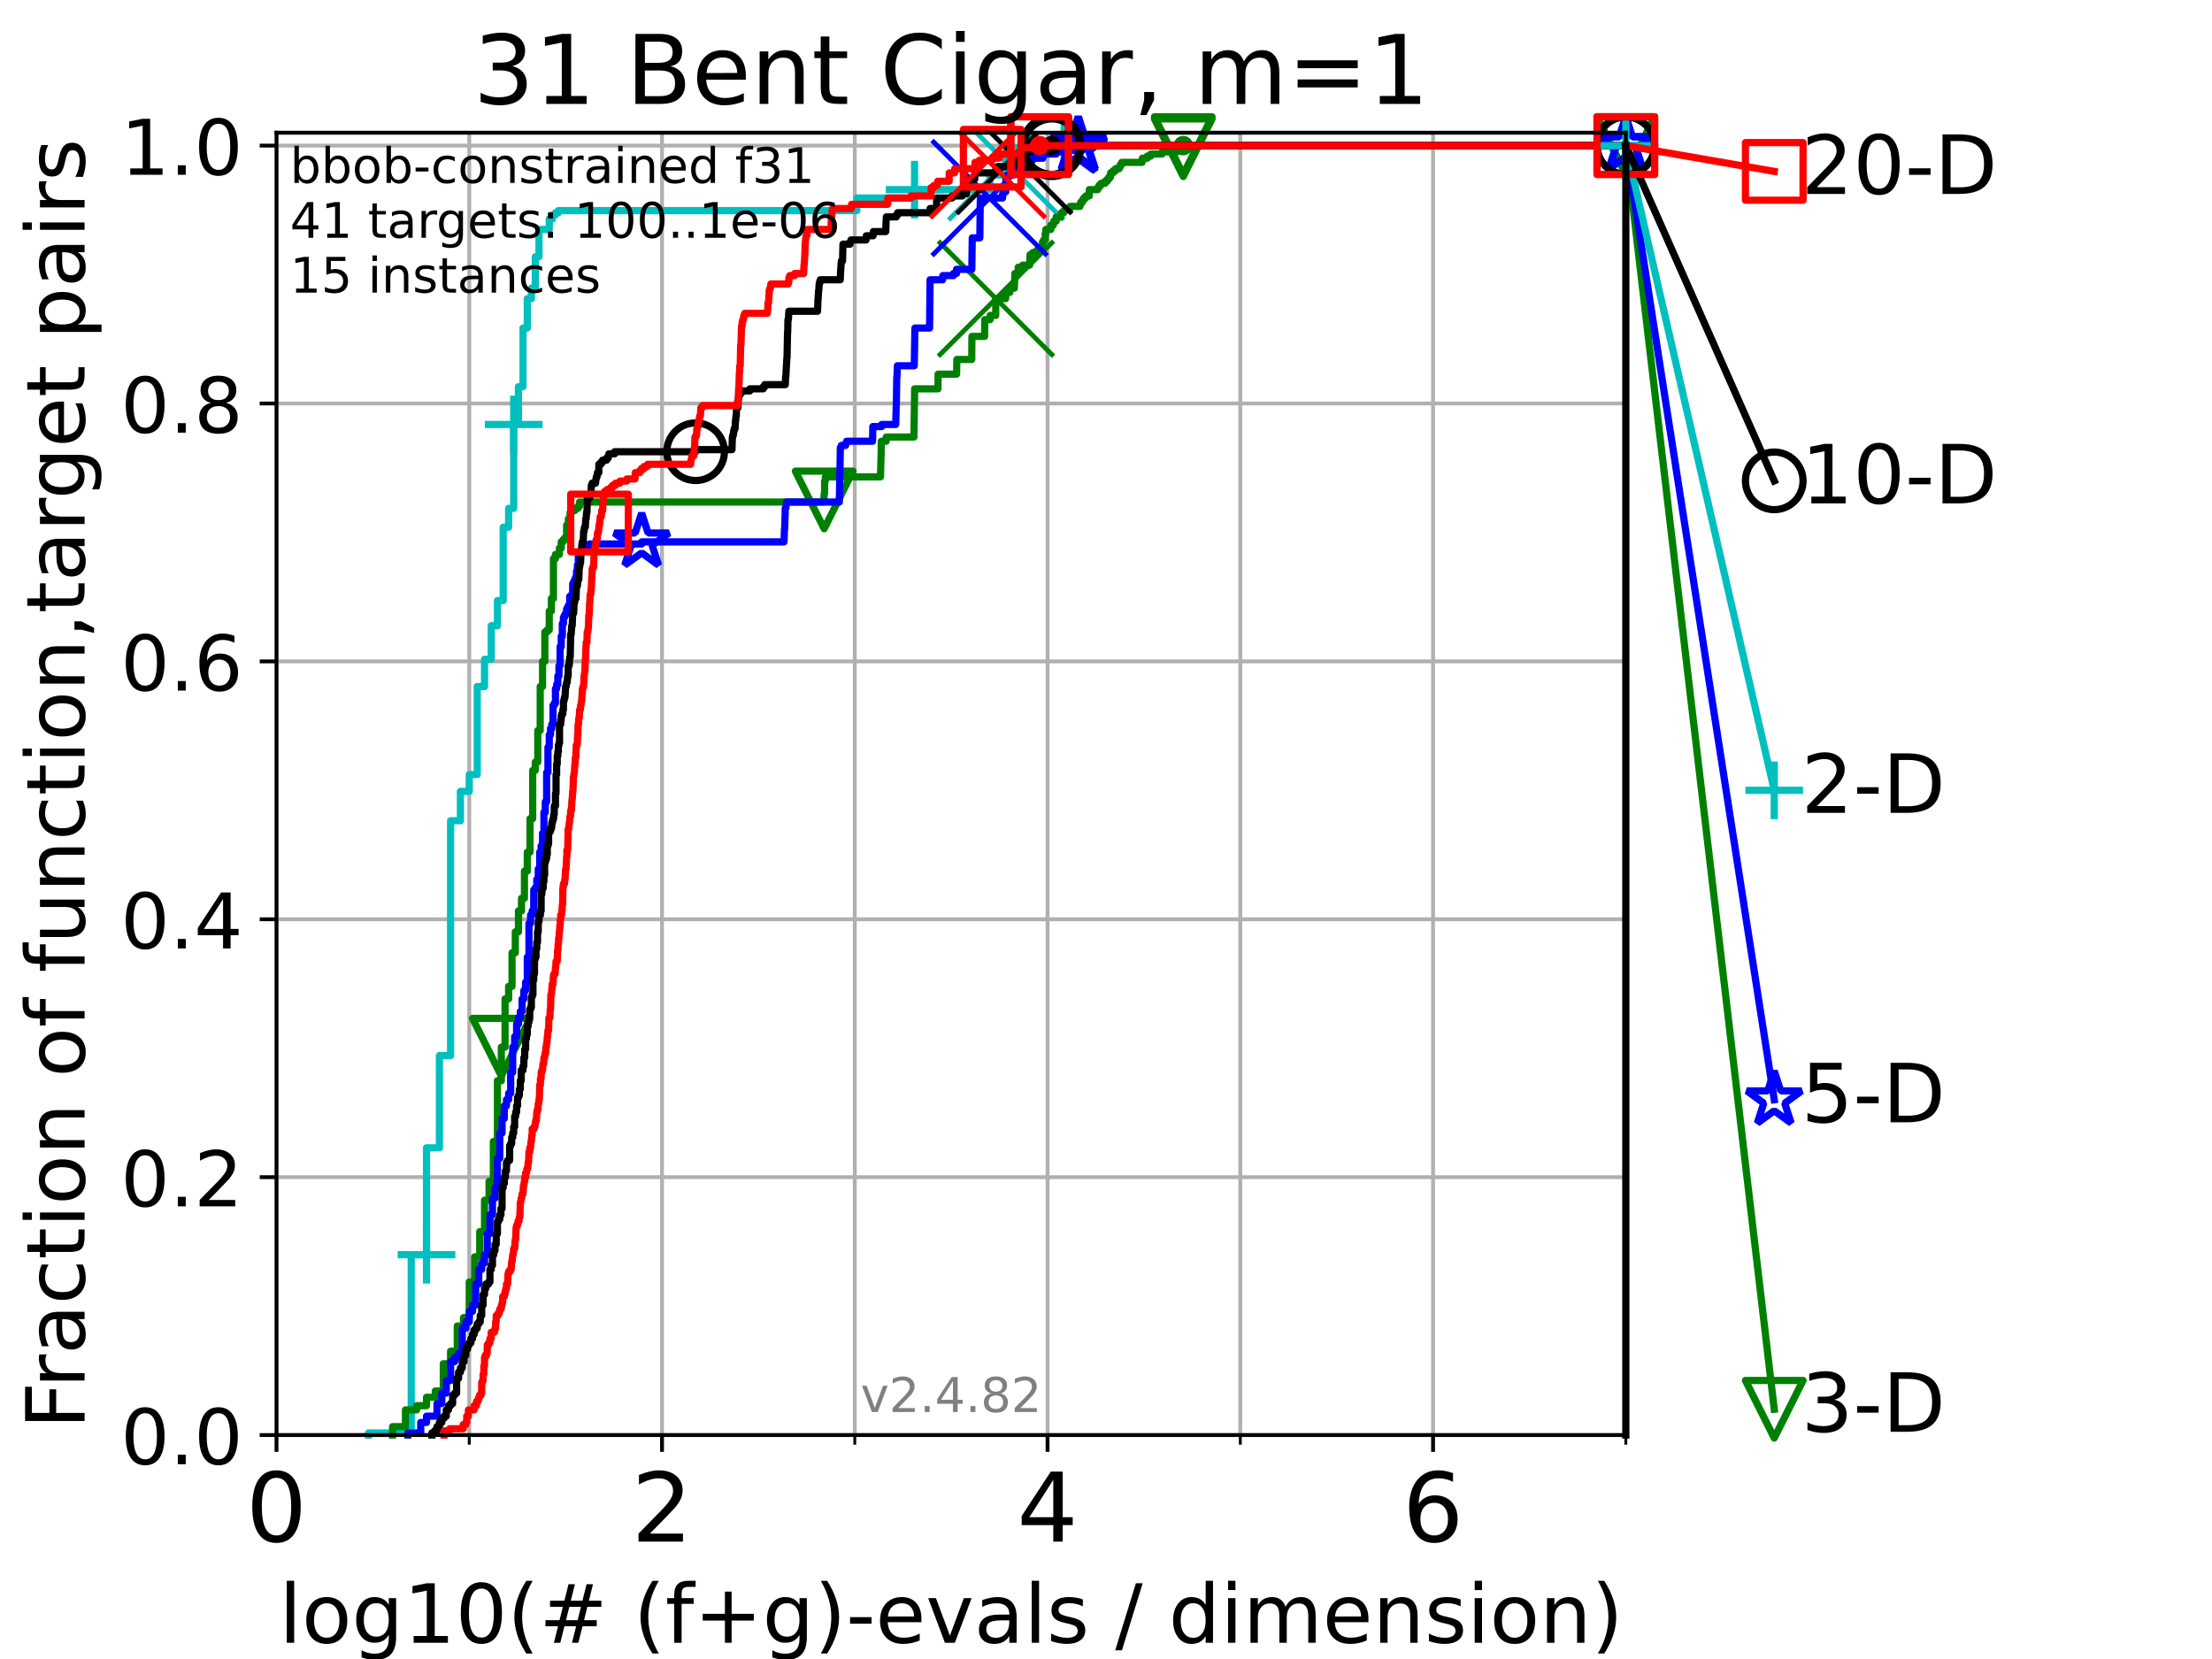 <?xml version="1.0" encoding="utf-8" standalone="no"?>
<!DOCTYPE svg PUBLIC "-//W3C//DTD SVG 1.1//EN"
  "http://www.w3.org/Graphics/SVG/1.1/DTD/svg11.dtd">
<!-- Created with matplotlib (https://matplotlib.org/) -->
<svg height="345.6pt" version="1.1" viewBox="0 0 460.8 345.6" width="460.8pt" xmlns="http://www.w3.org/2000/svg" xmlns:xlink="http://www.w3.org/1999/xlink">
 <defs>
  <style type="text/css">*{stroke-linecap:butt;stroke-linejoin:round;}</style>
 </defs>
 <g id="figure_1">
  <g id="patch_1">
   <path d="M 0 345.6 
L 460.8 345.6 
L 460.8 0 
L 0 0 
z
" style="fill:#ffffff;"/>
  </g>
  <g id="axes_1">
   <g id="patch_2">
    <path d="M 57.6 298.944 
L 338.688 298.944 
L 338.688 27.648 
L 57.6 27.648 
z
" style="fill:#ffffff;"/>
   </g>
   <g id="matplotlib.axis_1">
    <g id="xtick_1">
     <g id="line2d_1">
      <path clip-path="url(#p8760152016)" d="M 57.6 298.944 
L 57.6 27.648 
" style="fill:none;stroke:#b0b0b0;stroke-linecap:square;stroke-width:0.8;"/>
     </g>
     <g id="line2d_2">
      <defs>
       <path d="M 0 0 
L 0 3.5 
" id="md8fd5cd3fe" style="stroke:#000000;stroke-width:0.8;"/>
      </defs>
      <g>
       <use style="stroke:#000000;stroke-width:0.8;" x="57.6" xlink:href="#md8fd5cd3fe" y="298.944"/>
      </g>
     </g>
     <g id="text_1">
      <!-- 0 -->
      <g transform="translate(51.237 321.141)scale(0.2 -0.2)">
       <defs>
        <path d="M 31.781 66.406 
Q 24.172 66.406 20.328 58.906 
Q 16.5 51.422 16.5 36.375 
Q 16.5 21.391 20.328 13.891 
Q 24.172 6.391 31.781 6.391 
Q 39.453 6.391 43.281 13.891 
Q 47.125 21.391 47.125 36.375 
Q 47.125 51.422 43.281 58.906 
Q 39.453 66.406 31.781 66.406 
z
M 31.781 74.219 
Q 44.047 74.219 50.516 64.516 
Q 56.984 54.828 56.984 36.375 
Q 56.984 17.969 50.516 8.266 
Q 44.047 -1.422 31.781 -1.422 
Q 19.531 -1.422 13.062 8.266 
Q 6.594 17.969 6.594 36.375 
Q 6.594 54.828 13.062 64.516 
Q 19.531 74.219 31.781 74.219 
z
" id="DejaVuSans-48"/>
       </defs>
       <use xlink:href="#DejaVuSans-48"/>
      </g>
     </g>
    </g>
    <g id="xtick_2">
     <g id="line2d_3">
      <path clip-path="url(#p8760152016)" d="M 137.911 298.944 
L 137.911 27.648 
" style="fill:none;stroke:#b0b0b0;stroke-linecap:square;stroke-width:0.8;"/>
     </g>
     <g id="line2d_4">
      <g>
       <use style="stroke:#000000;stroke-width:0.8;" x="137.911" xlink:href="#md8fd5cd3fe" y="298.944"/>
      </g>
     </g>
     <g id="text_2">
      <!-- 2 -->
      <g transform="translate(131.548 321.141)scale(0.2 -0.2)">
       <defs>
        <path d="M 19.188 8.297 
L 53.609 8.297 
L 53.609 0 
L 7.328 0 
L 7.328 8.297 
Q 12.938 14.109 22.625 23.891 
Q 32.328 33.688 34.812 36.531 
Q 39.547 41.844 41.422 45.531 
Q 43.312 49.219 43.312 52.781 
Q 43.312 58.594 39.234 62.25 
Q 35.156 65.922 28.609 65.922 
Q 23.969 65.922 18.812 64.312 
Q 13.672 62.703 7.812 59.422 
L 7.812 69.391 
Q 13.766 71.781 18.938 73 
Q 24.125 74.219 28.422 74.219 
Q 39.75 74.219 46.484 68.547 
Q 53.219 62.891 53.219 53.422 
Q 53.219 48.922 51.531 44.891 
Q 49.859 40.875 45.406 35.406 
Q 44.188 33.984 37.641 27.219 
Q 31.109 20.453 19.188 8.297 
z
" id="DejaVuSans-50"/>
       </defs>
       <use xlink:href="#DejaVuSans-50"/>
      </g>
     </g>
    </g>
    <g id="xtick_3">
     <g id="line2d_5">
      <path clip-path="url(#p8760152016)" d="M 218.222 298.944 
L 218.222 27.648 
" style="fill:none;stroke:#b0b0b0;stroke-linecap:square;stroke-width:0.8;"/>
     </g>
     <g id="line2d_6">
      <g>
       <use style="stroke:#000000;stroke-width:0.8;" x="218.222" xlink:href="#md8fd5cd3fe" y="298.944"/>
      </g>
     </g>
     <g id="text_3">
      <!-- 4 -->
      <g transform="translate(211.859 321.141)scale(0.2 -0.2)">
       <defs>
        <path d="M 37.797 64.312 
L 12.891 25.391 
L 37.797 25.391 
z
M 35.203 72.906 
L 47.609 72.906 
L 47.609 25.391 
L 58.016 25.391 
L 58.016 17.188 
L 47.609 17.188 
L 47.609 0 
L 37.797 0 
L 37.797 17.188 
L 4.891 17.188 
L 4.891 26.703 
z
" id="DejaVuSans-52"/>
       </defs>
       <use xlink:href="#DejaVuSans-52"/>
      </g>
     </g>
    </g>
    <g id="xtick_4">
     <g id="line2d_7">
      <path clip-path="url(#p8760152016)" d="M 298.533 298.944 
L 298.533 27.648 
" style="fill:none;stroke:#b0b0b0;stroke-linecap:square;stroke-width:0.8;"/>
     </g>
     <g id="line2d_8">
      <g>
       <use style="stroke:#000000;stroke-width:0.8;" x="298.533" xlink:href="#md8fd5cd3fe" y="298.944"/>
      </g>
     </g>
     <g id="text_4">
      <!-- 6 -->
      <g transform="translate(292.17 321.141)scale(0.2 -0.2)">
       <defs>
        <path d="M 33.016 40.375 
Q 26.375 40.375 22.484 35.828 
Q 18.609 31.297 18.609 23.391 
Q 18.609 15.531 22.484 10.953 
Q 26.375 6.391 33.016 6.391 
Q 39.656 6.391 43.531 10.953 
Q 47.406 15.531 47.406 23.391 
Q 47.406 31.297 43.531 35.828 
Q 39.656 40.375 33.016 40.375 
z
M 52.594 71.297 
L 52.594 62.312 
Q 48.875 64.062 45.094 64.984 
Q 41.312 65.922 37.594 65.922 
Q 27.828 65.922 22.672 59.328 
Q 17.531 52.734 16.797 39.406 
Q 19.672 43.656 24.016 45.922 
Q 28.375 48.188 33.594 48.188 
Q 44.578 48.188 50.953 41.516 
Q 57.328 34.859 57.328 23.391 
Q 57.328 12.156 50.688 5.359 
Q 44.047 -1.422 33.016 -1.422 
Q 20.359 -1.422 13.672 8.266 
Q 6.984 17.969 6.984 36.375 
Q 6.984 53.656 15.188 63.938 
Q 23.391 74.219 37.203 74.219 
Q 40.922 74.219 44.703 73.484 
Q 48.484 72.75 52.594 71.297 
z
" id="DejaVuSans-54"/>
       </defs>
       <use xlink:href="#DejaVuSans-54"/>
      </g>
     </g>
    </g>
    <g id="xtick_5">
     <g id="line2d_9">
      <path clip-path="url(#p8760152016)" d="M 97.755 298.944 
L 97.755 27.648 
" style="fill:none;stroke:#b0b0b0;stroke-linecap:square;stroke-width:0.8;"/>
     </g>
     <g id="line2d_10">
      <defs>
       <path d="M 0 0 
L 0 2 
" id="mc0611d534b" style="stroke:#000000;stroke-width:0.6;"/>
      </defs>
      <g>
       <use style="stroke:#000000;stroke-width:0.6;" x="97.755" xlink:href="#mc0611d534b" y="298.944"/>
      </g>
     </g>
    </g>
    <g id="xtick_6">
     <g id="line2d_11">
      <path clip-path="url(#p8760152016)" d="M 178.066 298.944 
L 178.066 27.648 
" style="fill:none;stroke:#b0b0b0;stroke-linecap:square;stroke-width:0.8;"/>
     </g>
     <g id="line2d_12">
      <g>
       <use style="stroke:#000000;stroke-width:0.6;" x="178.066" xlink:href="#mc0611d534b" y="298.944"/>
      </g>
     </g>
    </g>
    <g id="xtick_7">
     <g id="line2d_13">
      <path clip-path="url(#p8760152016)" d="M 258.377 298.944 
L 258.377 27.648 
" style="fill:none;stroke:#b0b0b0;stroke-linecap:square;stroke-width:0.8;"/>
     </g>
     <g id="line2d_14">
      <g>
       <use style="stroke:#000000;stroke-width:0.6;" x="258.377" xlink:href="#mc0611d534b" y="298.944"/>
      </g>
     </g>
    </g>
    <g id="xtick_8">
     <g id="line2d_15">
      <path clip-path="url(#p8760152016)" d="M 338.688 298.944 
L 338.688 27.648 
" style="fill:none;stroke:#b0b0b0;stroke-linecap:square;stroke-width:0.8;"/>
     </g>
     <g id="line2d_16">
      <g>
       <use style="stroke:#000000;stroke-width:0.6;" x="338.688" xlink:href="#mc0611d534b" y="298.944"/>
      </g>
     </g>
    </g>
    <g id="text_5">
     <!-- log10(# (f+g)-evals / dimension) -->
     <g transform="translate(58.145 342.218)scale(0.17 -0.17)">
      <defs>
       <path d="M 9.422 75.984 
L 18.406 75.984 
L 18.406 0 
L 9.422 0 
z
" id="DejaVuSans-108"/>
       <path d="M 30.609 48.391 
Q 23.391 48.391 19.188 42.75 
Q 14.984 37.109 14.984 27.297 
Q 14.984 17.484 19.156 11.844 
Q 23.344 6.203 30.609 6.203 
Q 37.797 6.203 41.984 11.859 
Q 46.188 17.531 46.188 27.297 
Q 46.188 37.016 41.984 42.703 
Q 37.797 48.391 30.609 48.391 
z
M 30.609 56 
Q 42.328 56 49.016 48.375 
Q 55.719 40.766 55.719 27.297 
Q 55.719 13.875 49.016 6.219 
Q 42.328 -1.422 30.609 -1.422 
Q 18.844 -1.422 12.172 6.219 
Q 5.516 13.875 5.516 27.297 
Q 5.516 40.766 12.172 48.375 
Q 18.844 56 30.609 56 
z
" id="DejaVuSans-111"/>
       <path d="M 45.406 27.984 
Q 45.406 37.75 41.375 43.109 
Q 37.359 48.484 30.078 48.484 
Q 22.859 48.484 18.828 43.109 
Q 14.797 37.75 14.797 27.984 
Q 14.797 18.266 18.828 12.891 
Q 22.859 7.516 30.078 7.516 
Q 37.359 7.516 41.375 12.891 
Q 45.406 18.266 45.406 27.984 
z
M 54.391 6.781 
Q 54.391 -7.172 48.188 -13.984 
Q 42 -20.797 29.203 -20.797 
Q 24.469 -20.797 20.266 -20.094 
Q 16.062 -19.391 12.109 -17.922 
L 12.109 -9.188 
Q 16.062 -11.328 19.922 -12.344 
Q 23.781 -13.375 27.781 -13.375 
Q 36.625 -13.375 41.016 -8.766 
Q 45.406 -4.156 45.406 5.172 
L 45.406 9.625 
Q 42.625 4.781 38.281 2.391 
Q 33.938 0 27.875 0 
Q 17.828 0 11.672 7.656 
Q 5.516 15.328 5.516 27.984 
Q 5.516 40.672 11.672 48.328 
Q 17.828 56 27.875 56 
Q 33.938 56 38.281 53.609 
Q 42.625 51.219 45.406 46.391 
L 45.406 54.688 
L 54.391 54.688 
z
" id="DejaVuSans-103"/>
       <path d="M 12.406 8.297 
L 28.516 8.297 
L 28.516 63.922 
L 10.984 60.406 
L 10.984 69.391 
L 28.422 72.906 
L 38.281 72.906 
L 38.281 8.297 
L 54.391 8.297 
L 54.391 0 
L 12.406 0 
z
" id="DejaVuSans-49"/>
       <path d="M 31 75.875 
Q 24.469 64.656 21.281 53.656 
Q 18.109 42.672 18.109 31.391 
Q 18.109 20.125 21.312 9.062 
Q 24.516 -2 31 -13.188 
L 23.188 -13.188 
Q 15.875 -1.703 12.234 9.375 
Q 8.594 20.453 8.594 31.391 
Q 8.594 42.281 12.203 53.312 
Q 15.828 64.359 23.188 75.875 
z
" id="DejaVuSans-40"/>
       <path d="M 51.125 44 
L 36.922 44 
L 32.812 27.688 
L 47.125 27.688 
z
M 43.797 71.781 
L 38.719 51.516 
L 52.984 51.516 
L 58.109 71.781 
L 65.922 71.781 
L 60.891 51.516 
L 76.125 51.516 
L 76.125 44 
L 58.984 44 
L 54.984 27.688 
L 70.516 27.688 
L 70.516 20.219 
L 53.078 20.219 
L 48 0 
L 40.188 0 
L 45.219 20.219 
L 30.906 20.219 
L 25.875 0 
L 18.016 0 
L 23.094 20.219 
L 7.719 20.219 
L 7.719 27.688 
L 24.906 27.688 
L 29 44 
L 13.281 44 
L 13.281 51.516 
L 30.906 51.516 
L 35.891 71.781 
z
" id="DejaVuSans-35"/>
       <path id="DejaVuSans-32"/>
       <path d="M 37.109 75.984 
L 37.109 68.5 
L 28.516 68.5 
Q 23.688 68.5 21.797 66.547 
Q 19.922 64.594 19.922 59.516 
L 19.922 54.688 
L 34.719 54.688 
L 34.719 47.703 
L 19.922 47.703 
L 19.922 0 
L 10.891 0 
L 10.891 47.703 
L 2.297 47.703 
L 2.297 54.688 
L 10.891 54.688 
L 10.891 58.5 
Q 10.891 67.625 15.141 71.797 
Q 19.391 75.984 28.609 75.984 
z
" id="DejaVuSans-102"/>
       <path d="M 46 62.703 
L 46 35.5 
L 73.188 35.5 
L 73.188 27.203 
L 46 27.203 
L 46 0 
L 37.797 0 
L 37.797 27.203 
L 10.594 27.203 
L 10.594 35.5 
L 37.797 35.5 
L 37.797 62.703 
z
" id="DejaVuSans-43"/>
       <path d="M 8.016 75.875 
L 15.828 75.875 
Q 23.141 64.359 26.781 53.312 
Q 30.422 42.281 30.422 31.391 
Q 30.422 20.453 26.781 9.375 
Q 23.141 -1.703 15.828 -13.188 
L 8.016 -13.188 
Q 14.5 -2 17.703 9.062 
Q 20.906 20.125 20.906 31.391 
Q 20.906 42.672 17.703 53.656 
Q 14.5 64.656 8.016 75.875 
z
" id="DejaVuSans-41"/>
       <path d="M 4.891 31.391 
L 31.203 31.391 
L 31.203 23.391 
L 4.891 23.391 
z
" id="DejaVuSans-45"/>
       <path d="M 56.203 29.594 
L 56.203 25.203 
L 14.891 25.203 
Q 15.484 15.922 20.484 11.062 
Q 25.484 6.203 34.422 6.203 
Q 39.594 6.203 44.453 7.469 
Q 49.312 8.734 54.109 11.281 
L 54.109 2.781 
Q 49.266 0.734 44.188 -0.344 
Q 39.109 -1.422 33.891 -1.422 
Q 20.797 -1.422 13.156 6.188 
Q 5.516 13.812 5.516 26.812 
Q 5.516 40.234 12.766 48.109 
Q 20.016 56 32.328 56 
Q 43.359 56 49.781 48.891 
Q 56.203 41.797 56.203 29.594 
z
M 47.219 32.234 
Q 47.125 39.594 43.094 43.984 
Q 39.062 48.391 32.422 48.391 
Q 24.906 48.391 20.391 44.141 
Q 15.875 39.891 15.188 32.172 
z
" id="DejaVuSans-101"/>
       <path d="M 2.984 54.688 
L 12.5 54.688 
L 29.594 8.797 
L 46.688 54.688 
L 56.203 54.688 
L 35.688 0 
L 23.484 0 
z
" id="DejaVuSans-118"/>
       <path d="M 34.281 27.484 
Q 23.391 27.484 19.188 25 
Q 14.984 22.516 14.984 16.5 
Q 14.984 11.719 18.141 8.906 
Q 21.297 6.109 26.703 6.109 
Q 34.188 6.109 38.703 11.406 
Q 43.219 16.703 43.219 25.484 
L 43.219 27.484 
z
M 52.203 31.203 
L 52.203 0 
L 43.219 0 
L 43.219 8.297 
Q 40.141 3.328 35.547 0.953 
Q 30.953 -1.422 24.312 -1.422 
Q 15.922 -1.422 10.953 3.297 
Q 6 8.016 6 15.922 
Q 6 25.141 12.172 29.828 
Q 18.359 34.516 30.609 34.516 
L 43.219 34.516 
L 43.219 35.406 
Q 43.219 41.609 39.141 45 
Q 35.062 48.391 27.688 48.391 
Q 23 48.391 18.547 47.266 
Q 14.109 46.141 10.016 43.891 
L 10.016 52.203 
Q 14.938 54.109 19.578 55.047 
Q 24.219 56 28.609 56 
Q 40.484 56 46.344 49.844 
Q 52.203 43.703 52.203 31.203 
z
" id="DejaVuSans-97"/>
       <path d="M 44.281 53.078 
L 44.281 44.578 
Q 40.484 46.531 36.375 47.5 
Q 32.281 48.484 27.875 48.484 
Q 21.188 48.484 17.844 46.438 
Q 14.5 44.391 14.5 40.281 
Q 14.5 37.156 16.891 35.375 
Q 19.281 33.594 26.516 31.984 
L 29.594 31.297 
Q 39.156 29.25 43.188 25.516 
Q 47.219 21.781 47.219 15.094 
Q 47.219 7.469 41.188 3.016 
Q 35.156 -1.422 24.609 -1.422 
Q 20.219 -1.422 15.453 -0.562 
Q 10.688 0.297 5.422 2 
L 5.422 11.281 
Q 10.406 8.688 15.234 7.391 
Q 20.062 6.109 24.812 6.109 
Q 31.156 6.109 34.562 8.281 
Q 37.984 10.453 37.984 14.406 
Q 37.984 18.062 35.516 20.016 
Q 33.062 21.969 24.703 23.781 
L 21.578 24.516 
Q 13.234 26.266 9.516 29.906 
Q 5.812 33.547 5.812 39.891 
Q 5.812 47.609 11.281 51.797 
Q 16.75 56 26.812 56 
Q 31.781 56 36.172 55.266 
Q 40.578 54.547 44.281 53.078 
z
" id="DejaVuSans-115"/>
       <path d="M 25.391 72.906 
L 33.688 72.906 
L 8.297 -9.281 
L 0 -9.281 
z
" id="DejaVuSans-47"/>
       <path d="M 45.406 46.391 
L 45.406 75.984 
L 54.391 75.984 
L 54.391 0 
L 45.406 0 
L 45.406 8.203 
Q 42.578 3.328 38.25 0.953 
Q 33.938 -1.422 27.875 -1.422 
Q 17.969 -1.422 11.734 6.484 
Q 5.516 14.406 5.516 27.297 
Q 5.516 40.188 11.734 48.094 
Q 17.969 56 27.875 56 
Q 33.938 56 38.25 53.625 
Q 42.578 51.266 45.406 46.391 
z
M 14.797 27.297 
Q 14.797 17.391 18.875 11.75 
Q 22.953 6.109 30.078 6.109 
Q 37.203 6.109 41.297 11.75 
Q 45.406 17.391 45.406 27.297 
Q 45.406 37.203 41.297 42.844 
Q 37.203 48.484 30.078 48.484 
Q 22.953 48.484 18.875 42.844 
Q 14.797 37.203 14.797 27.297 
z
" id="DejaVuSans-100"/>
       <path d="M 9.422 54.688 
L 18.406 54.688 
L 18.406 0 
L 9.422 0 
z
M 9.422 75.984 
L 18.406 75.984 
L 18.406 64.594 
L 9.422 64.594 
z
" id="DejaVuSans-105"/>
       <path d="M 52 44.188 
Q 55.375 50.25 60.062 53.125 
Q 64.75 56 71.094 56 
Q 79.641 56 84.281 50.016 
Q 88.922 44.047 88.922 33.016 
L 88.922 0 
L 79.891 0 
L 79.891 32.719 
Q 79.891 40.578 77.094 44.375 
Q 74.312 48.188 68.609 48.188 
Q 61.625 48.188 57.562 43.547 
Q 53.516 38.922 53.516 30.906 
L 53.516 0 
L 44.484 0 
L 44.484 32.719 
Q 44.484 40.625 41.703 44.406 
Q 38.922 48.188 33.109 48.188 
Q 26.219 48.188 22.156 43.531 
Q 18.109 38.875 18.109 30.906 
L 18.109 0 
L 9.078 0 
L 9.078 54.688 
L 18.109 54.688 
L 18.109 46.188 
Q 21.188 51.219 25.484 53.609 
Q 29.781 56 35.688 56 
Q 41.656 56 45.828 52.969 
Q 50 49.953 52 44.188 
z
" id="DejaVuSans-109"/>
       <path d="M 54.891 33.016 
L 54.891 0 
L 45.906 0 
L 45.906 32.719 
Q 45.906 40.484 42.875 44.328 
Q 39.844 48.188 33.797 48.188 
Q 26.516 48.188 22.312 43.547 
Q 18.109 38.922 18.109 30.906 
L 18.109 0 
L 9.078 0 
L 9.078 54.688 
L 18.109 54.688 
L 18.109 46.188 
Q 21.344 51.125 25.703 53.562 
Q 30.078 56 35.797 56 
Q 45.219 56 50.047 50.172 
Q 54.891 44.344 54.891 33.016 
z
" id="DejaVuSans-110"/>
      </defs>
      <use xlink:href="#DejaVuSans-108"/>
      <use x="27.783" xlink:href="#DejaVuSans-111"/>
      <use x="88.965" xlink:href="#DejaVuSans-103"/>
      <use x="152.441" xlink:href="#DejaVuSans-49"/>
      <use x="216.064" xlink:href="#DejaVuSans-48"/>
      <use x="279.688" xlink:href="#DejaVuSans-40"/>
      <use x="318.701" xlink:href="#DejaVuSans-35"/>
      <use x="402.49" xlink:href="#DejaVuSans-32"/>
      <use x="434.277" xlink:href="#DejaVuSans-40"/>
      <use x="473.291" xlink:href="#DejaVuSans-102"/>
      <use x="508.496" xlink:href="#DejaVuSans-43"/>
      <use x="592.285" xlink:href="#DejaVuSans-103"/>
      <use x="655.762" xlink:href="#DejaVuSans-41"/>
      <use x="694.775" xlink:href="#DejaVuSans-45"/>
      <use x="730.859" xlink:href="#DejaVuSans-101"/>
      <use x="792.383" xlink:href="#DejaVuSans-118"/>
      <use x="851.562" xlink:href="#DejaVuSans-97"/>
      <use x="912.842" xlink:href="#DejaVuSans-108"/>
      <use x="940.625" xlink:href="#DejaVuSans-115"/>
      <use x="992.725" xlink:href="#DejaVuSans-32"/>
      <use x="1024.512" xlink:href="#DejaVuSans-47"/>
      <use x="1058.203" xlink:href="#DejaVuSans-32"/>
      <use x="1089.99" xlink:href="#DejaVuSans-100"/>
      <use x="1153.467" xlink:href="#DejaVuSans-105"/>
      <use x="1181.25" xlink:href="#DejaVuSans-109"/>
      <use x="1278.662" xlink:href="#DejaVuSans-101"/>
      <use x="1340.186" xlink:href="#DejaVuSans-110"/>
      <use x="1403.564" xlink:href="#DejaVuSans-115"/>
      <use x="1455.664" xlink:href="#DejaVuSans-105"/>
      <use x="1483.447" xlink:href="#DejaVuSans-111"/>
      <use x="1544.629" xlink:href="#DejaVuSans-110"/>
      <use x="1608.008" xlink:href="#DejaVuSans-41"/>
     </g>
    </g>
   </g>
   <g id="matplotlib.axis_2">
    <g id="ytick_1">
     <g id="line2d_17">
      <path clip-path="url(#p8760152016)" d="M 57.6 298.944 
L 338.688 298.944 
" style="fill:none;stroke:#b0b0b0;stroke-linecap:square;stroke-width:0.8;"/>
     </g>
     <g id="line2d_18">
      <defs>
       <path d="M 0 0 
L -3.5 0 
" id="ma94ce2a2e7" style="stroke:#000000;stroke-width:0.8;"/>
      </defs>
      <g>
       <use style="stroke:#000000;stroke-width:0.8;" x="57.6" xlink:href="#ma94ce2a2e7" y="298.944"/>
      </g>
     </g>
     <g id="text_6">
      <!-- 0.0 -->
      <g transform="translate(25.155 305.023)scale(0.16 -0.16)">
       <defs>
        <path d="M 10.688 12.406 
L 21 12.406 
L 21 0 
L 10.688 0 
z
" id="DejaVuSans-46"/>
       </defs>
       <use xlink:href="#DejaVuSans-48"/>
       <use x="63.623" xlink:href="#DejaVuSans-46"/>
       <use x="95.41" xlink:href="#DejaVuSans-48"/>
      </g>
     </g>
    </g>
    <g id="ytick_2">
     <g id="line2d_19">
      <path clip-path="url(#p8760152016)" d="M 57.6 245.222 
L 338.688 245.222 
" style="fill:none;stroke:#b0b0b0;stroke-linecap:square;stroke-width:0.8;"/>
     </g>
     <g id="line2d_20">
      <g>
       <use style="stroke:#000000;stroke-width:0.8;" x="57.6" xlink:href="#ma94ce2a2e7" y="245.222"/>
      </g>
     </g>
     <g id="text_7">
      <!-- 0.2 -->
      <g transform="translate(25.155 251.301)scale(0.16 -0.16)">
       <use xlink:href="#DejaVuSans-48"/>
       <use x="63.623" xlink:href="#DejaVuSans-46"/>
       <use x="95.41" xlink:href="#DejaVuSans-50"/>
      </g>
     </g>
    </g>
    <g id="ytick_3">
     <g id="line2d_21">
      <path clip-path="url(#p8760152016)" d="M 57.6 191.5 
L 338.688 191.5 
" style="fill:none;stroke:#b0b0b0;stroke-linecap:square;stroke-width:0.8;"/>
     </g>
     <g id="line2d_22">
      <g>
       <use style="stroke:#000000;stroke-width:0.8;" x="57.6" xlink:href="#ma94ce2a2e7" y="191.5"/>
      </g>
     </g>
     <g id="text_8">
      <!-- 0.4 -->
      <g transform="translate(25.155 197.579)scale(0.16 -0.16)">
       <use xlink:href="#DejaVuSans-48"/>
       <use x="63.623" xlink:href="#DejaVuSans-46"/>
       <use x="95.41" xlink:href="#DejaVuSans-52"/>
      </g>
     </g>
    </g>
    <g id="ytick_4">
     <g id="line2d_23">
      <path clip-path="url(#p8760152016)" d="M 57.6 137.778 
L 338.688 137.778 
" style="fill:none;stroke:#b0b0b0;stroke-linecap:square;stroke-width:0.8;"/>
     </g>
     <g id="line2d_24">
      <g>
       <use style="stroke:#000000;stroke-width:0.8;" x="57.6" xlink:href="#ma94ce2a2e7" y="137.778"/>
      </g>
     </g>
     <g id="text_9">
      <!-- 0.6 -->
      <g transform="translate(25.155 143.857)scale(0.16 -0.16)">
       <use xlink:href="#DejaVuSans-48"/>
       <use x="63.623" xlink:href="#DejaVuSans-46"/>
       <use x="95.41" xlink:href="#DejaVuSans-54"/>
      </g>
     </g>
    </g>
    <g id="ytick_5">
     <g id="line2d_25">
      <path clip-path="url(#p8760152016)" d="M 57.6 84.056 
L 338.688 84.056 
" style="fill:none;stroke:#b0b0b0;stroke-linecap:square;stroke-width:0.8;"/>
     </g>
     <g id="line2d_26">
      <g>
       <use style="stroke:#000000;stroke-width:0.8;" x="57.6" xlink:href="#ma94ce2a2e7" y="84.056"/>
      </g>
     </g>
     <g id="text_10">
      <!-- 0.8 -->
      <g transform="translate(25.155 90.135)scale(0.16 -0.16)">
       <defs>
        <path d="M 31.781 34.625 
Q 24.75 34.625 20.719 30.859 
Q 16.703 27.094 16.703 20.516 
Q 16.703 13.922 20.719 10.156 
Q 24.75 6.391 31.781 6.391 
Q 38.812 6.391 42.859 10.172 
Q 46.922 13.969 46.922 20.516 
Q 46.922 27.094 42.891 30.859 
Q 38.875 34.625 31.781 34.625 
z
M 21.922 38.812 
Q 15.578 40.375 12.031 44.719 
Q 8.5 49.078 8.5 55.328 
Q 8.5 64.062 14.719 69.141 
Q 20.953 74.219 31.781 74.219 
Q 42.672 74.219 48.875 69.141 
Q 55.078 64.062 55.078 55.328 
Q 55.078 49.078 51.531 44.719 
Q 48 40.375 41.703 38.812 
Q 48.828 37.156 52.797 32.312 
Q 56.781 27.484 56.781 20.516 
Q 56.781 9.906 50.312 4.234 
Q 43.844 -1.422 31.781 -1.422 
Q 19.734 -1.422 13.25 4.234 
Q 6.781 9.906 6.781 20.516 
Q 6.781 27.484 10.781 32.312 
Q 14.797 37.156 21.922 38.812 
z
M 18.312 54.391 
Q 18.312 48.734 21.844 45.562 
Q 25.391 42.391 31.781 42.391 
Q 38.141 42.391 41.719 45.562 
Q 45.312 48.734 45.312 54.391 
Q 45.312 60.062 41.719 63.234 
Q 38.141 66.406 31.781 66.406 
Q 25.391 66.406 21.844 63.234 
Q 18.312 60.062 18.312 54.391 
z
" id="DejaVuSans-56"/>
       </defs>
       <use xlink:href="#DejaVuSans-48"/>
       <use x="63.623" xlink:href="#DejaVuSans-46"/>
       <use x="95.41" xlink:href="#DejaVuSans-56"/>
      </g>
     </g>
    </g>
    <g id="ytick_6">
     <g id="line2d_27">
      <path clip-path="url(#p8760152016)" d="M 57.6 30.334 
L 338.688 30.334 
" style="fill:none;stroke:#b0b0b0;stroke-linecap:square;stroke-width:0.8;"/>
     </g>
     <g id="line2d_28">
      <g>
       <use style="stroke:#000000;stroke-width:0.8;" x="57.6" xlink:href="#ma94ce2a2e7" y="30.334"/>
      </g>
     </g>
     <g id="text_11">
      <!-- 1.0 -->
      <g transform="translate(25.155 36.413)scale(0.16 -0.16)">
       <use xlink:href="#DejaVuSans-49"/>
       <use x="63.623" xlink:href="#DejaVuSans-46"/>
       <use x="95.41" xlink:href="#DejaVuSans-48"/>
      </g>
     </g>
    </g>
    <g id="text_12">
     <!-- Fraction of function,target pairs -->
     <g transform="translate(17.62 297.681)rotate(-90)scale(0.17 -0.17)">
      <defs>
       <path d="M 9.812 72.906 
L 51.703 72.906 
L 51.703 64.594 
L 19.672 64.594 
L 19.672 43.109 
L 48.578 43.109 
L 48.578 34.812 
L 19.672 34.812 
L 19.672 0 
L 9.812 0 
z
" id="DejaVuSans-70"/>
       <path d="M 41.109 46.297 
Q 39.594 47.172 37.812 47.578 
Q 36.031 48 33.891 48 
Q 26.266 48 22.188 43.047 
Q 18.109 38.094 18.109 28.812 
L 18.109 0 
L 9.078 0 
L 9.078 54.688 
L 18.109 54.688 
L 18.109 46.188 
Q 20.953 51.172 25.484 53.578 
Q 30.031 56 36.531 56 
Q 37.453 56 38.578 55.875 
Q 39.703 55.766 41.062 55.516 
z
" id="DejaVuSans-114"/>
       <path d="M 48.781 52.594 
L 48.781 44.188 
Q 44.969 46.297 41.141 47.344 
Q 37.312 48.391 33.406 48.391 
Q 24.656 48.391 19.812 42.844 
Q 14.984 37.312 14.984 27.297 
Q 14.984 17.281 19.812 11.734 
Q 24.656 6.203 33.406 6.203 
Q 37.312 6.203 41.141 7.25 
Q 44.969 8.297 48.781 10.406 
L 48.781 2.094 
Q 45.016 0.344 40.984 -0.531 
Q 36.969 -1.422 32.422 -1.422 
Q 20.062 -1.422 12.781 6.344 
Q 5.516 14.109 5.516 27.297 
Q 5.516 40.672 12.859 48.328 
Q 20.219 56 33.016 56 
Q 37.156 56 41.109 55.141 
Q 45.062 54.297 48.781 52.594 
z
" id="DejaVuSans-99"/>
       <path d="M 18.312 70.219 
L 18.312 54.688 
L 36.812 54.688 
L 36.812 47.703 
L 18.312 47.703 
L 18.312 18.016 
Q 18.312 11.328 20.141 9.422 
Q 21.969 7.516 27.594 7.516 
L 36.812 7.516 
L 36.812 0 
L 27.594 0 
Q 17.188 0 13.234 3.875 
Q 9.281 7.766 9.281 18.016 
L 9.281 47.703 
L 2.688 47.703 
L 2.688 54.688 
L 9.281 54.688 
L 9.281 70.219 
z
" id="DejaVuSans-116"/>
       <path d="M 8.5 21.578 
L 8.5 54.688 
L 17.484 54.688 
L 17.484 21.922 
Q 17.484 14.156 20.5 10.266 
Q 23.531 6.391 29.594 6.391 
Q 36.859 6.391 41.078 11.031 
Q 45.312 15.672 45.312 23.688 
L 45.312 54.688 
L 54.297 54.688 
L 54.297 0 
L 45.312 0 
L 45.312 8.406 
Q 42.047 3.422 37.719 1 
Q 33.406 -1.422 27.688 -1.422 
Q 18.266 -1.422 13.375 4.438 
Q 8.5 10.297 8.5 21.578 
z
M 31.109 56 
z
" id="DejaVuSans-117"/>
       <path d="M 11.719 12.406 
L 22.016 12.406 
L 22.016 4 
L 14.016 -11.625 
L 7.719 -11.625 
L 11.719 4 
z
" id="DejaVuSans-44"/>
       <path d="M 18.109 8.203 
L 18.109 -20.797 
L 9.078 -20.797 
L 9.078 54.688 
L 18.109 54.688 
L 18.109 46.391 
Q 20.953 51.266 25.266 53.625 
Q 29.594 56 35.594 56 
Q 45.562 56 51.781 48.094 
Q 58.016 40.188 58.016 27.297 
Q 58.016 14.406 51.781 6.484 
Q 45.562 -1.422 35.594 -1.422 
Q 29.594 -1.422 25.266 0.953 
Q 20.953 3.328 18.109 8.203 
z
M 48.688 27.297 
Q 48.688 37.203 44.609 42.844 
Q 40.531 48.484 33.406 48.484 
Q 26.266 48.484 22.188 42.844 
Q 18.109 37.203 18.109 27.297 
Q 18.109 17.391 22.188 11.75 
Q 26.266 6.109 33.406 6.109 
Q 40.531 6.109 44.609 11.75 
Q 48.688 17.391 48.688 27.297 
z
" id="DejaVuSans-112"/>
      </defs>
      <use xlink:href="#DejaVuSans-70"/>
      <use x="50.27" xlink:href="#DejaVuSans-114"/>
      <use x="91.383" xlink:href="#DejaVuSans-97"/>
      <use x="152.662" xlink:href="#DejaVuSans-99"/>
      <use x="207.643" xlink:href="#DejaVuSans-116"/>
      <use x="246.852" xlink:href="#DejaVuSans-105"/>
      <use x="274.635" xlink:href="#DejaVuSans-111"/>
      <use x="335.816" xlink:href="#DejaVuSans-110"/>
      <use x="399.195" xlink:href="#DejaVuSans-32"/>
      <use x="430.982" xlink:href="#DejaVuSans-111"/>
      <use x="492.164" xlink:href="#DejaVuSans-102"/>
      <use x="527.369" xlink:href="#DejaVuSans-32"/>
      <use x="559.156" xlink:href="#DejaVuSans-102"/>
      <use x="594.361" xlink:href="#DejaVuSans-117"/>
      <use x="657.74" xlink:href="#DejaVuSans-110"/>
      <use x="721.119" xlink:href="#DejaVuSans-99"/>
      <use x="776.1" xlink:href="#DejaVuSans-116"/>
      <use x="815.309" xlink:href="#DejaVuSans-105"/>
      <use x="843.092" xlink:href="#DejaVuSans-111"/>
      <use x="904.273" xlink:href="#DejaVuSans-110"/>
      <use x="967.652" xlink:href="#DejaVuSans-44"/>
      <use x="999.439" xlink:href="#DejaVuSans-116"/>
      <use x="1038.648" xlink:href="#DejaVuSans-97"/>
      <use x="1099.928" xlink:href="#DejaVuSans-114"/>
      <use x="1139.291" xlink:href="#DejaVuSans-103"/>
      <use x="1202.768" xlink:href="#DejaVuSans-101"/>
      <use x="1264.291" xlink:href="#DejaVuSans-116"/>
      <use x="1303.5" xlink:href="#DejaVuSans-32"/>
      <use x="1335.287" xlink:href="#DejaVuSans-112"/>
      <use x="1398.764" xlink:href="#DejaVuSans-97"/>
      <use x="1460.043" xlink:href="#DejaVuSans-105"/>
      <use x="1487.826" xlink:href="#DejaVuSans-114"/>
      <use x="1528.939" xlink:href="#DejaVuSans-115"/>
     </g>
    </g>
   </g>
   <g id="line2d_29">
    <defs>
     <path d="M 0 1.5 
C 0.398 1.5 0.779 1.342 1.061 1.061 
C 1.342 0.779 1.5 0.398 1.5 0 
C 1.5 -0.398 1.342 -0.779 1.061 -1.061 
C 0.779 -1.342 0.398 -1.5 0 -1.5 
C -0.398 -1.5 -0.779 -1.342 -1.061 -1.061 
C -1.342 -0.779 -1.5 -0.398 -1.5 0 
C -1.5 0.398 -1.342 0.779 -1.061 1.061 
C -0.779 1.342 -0.398 1.5 0 1.5 
z
" id="m1457c000fe" style="stroke:#00bfbf;"/>
    </defs>
    <g>
     <use style="fill:#00bfbf;stroke:#00bfbf;" x="221.698" xlink:href="#m1457c000fe" y="30.334"/>
     <use style="fill:#00bfbf;stroke:#00bfbf;" x="221.698" xlink:href="#m1457c000fe" y="30.334"/>
    </g>
   </g>
   <g id="line2d_30">
    <path d="M 76.759 298.944 
L 76.759 298.507 
L 81.776 298.507 
L 81.776 298.07 
L 85.667 298.07 
L 85.667 261.382 
L 88.847 261.382 
L 88.847 239.107 
L 91.535 239.107 
L 91.535 219.89 
L 93.864 219.89 
L 93.864 170.972 
L 95.918 170.972 
L 95.918 164.857 
L 97.755 164.857 
L 97.755 161.363 
L 99.418 161.363 
L 99.418 143.019 
L 100.935 143.019 
L 100.935 137.341 
L 102.331 137.341 
L 102.331 130.353 
L 103.623 130.353 
L 103.623 125.112 
L 104.826 125.112 
L 104.826 109.825 
L 105.952 109.825 
L 105.952 105.894 
L 107.009 105.894 
L 107.009 88.424 
L 108.006 88.424 
L 108.006 80.562 
L 108.949 80.562 
L 108.949 68.333 
L 109.843 68.333 
L 109.843 62.218 
L 110.694 62.218 
L 110.694 60.034 
L 111.506 60.034 
L 111.506 53.483 
L 112.281 53.483 
L 112.281 47.805 
L 114.419 47.805 
L 114.419 45.621 
L 115.077 45.621 
L 115.077 44.747 
L 115.711 44.747 
L 115.711 44.311 
L 116.323 44.311 
L 116.323 43.874 
L 178.505 43.874 
L 178.505 41.253 
L 190.435 41.253 
L 190.435 40.816 
L 190.444 40.816 
L 190.444 40.38 
L 190.478 40.38 
L 190.478 39.943 
L 190.521 39.943 
L 190.521 39.506 
L 206.21 39.506 
L 206.21 39.069 
L 206.214 39.069 
L 206.214 38.633 
L 206.221 38.633 
L 206.221 37.322 
L 206.228 37.322 
L 206.228 36.449 
L 209.506 36.449 
L 209.506 36.012 
L 209.508 36.012 
L 209.508 35.575 
L 209.52 35.575 
L 209.52 35.139 
L 209.523 35.139 
L 209.523 34.702 
L 209.534 34.702 
L 209.534 34.265 
L 209.549 34.265 
L 209.549 33.828 
L 209.626 33.828 
L 209.626 33.391 
L 209.643 33.391 
L 209.643 32.081 
L 209.649 32.081 
L 209.649 31.644 
L 209.657 31.644 
L 209.657 31.208 
L 209.677 31.208 
L 209.677 30.771 
L 221.698 30.771 
L 221.698 30.334 
L 338.688 30.334 
" style="fill:none;stroke:#00bfbf;stroke-linecap:square;stroke-width:1.5;"/>
   </g>
   <g id="line2d_31">
    <defs>
     <path d="M -6 0 
L 6 0 
M 0 6 
L 0 -6 
" id="m99ceb304bd" style="stroke:#00bfbf;stroke-width:1.5;"/>
    </defs>
    <g>
     <use style="fill-opacity:0;stroke:#00bfbf;stroke-width:1.5;" x="88.847" xlink:href="#m99ceb304bd" y="261.382"/>
     <use style="fill-opacity:0;stroke:#00bfbf;stroke-width:1.5;" x="107.009" xlink:href="#m99ceb304bd" y="88.424"/>
     <use style="fill-opacity:0;stroke:#00bfbf;stroke-width:1.5;" x="190.521" xlink:href="#m99ceb304bd" y="39.506"/>
     <use style="fill-opacity:0;stroke:#00bfbf;stroke-width:1.5;" x="221.698" xlink:href="#m99ceb304bd" y="30.334"/>
     <use style="fill-opacity:0;stroke:#00bfbf;stroke-width:1.5;" x="338.688" xlink:href="#m99ceb304bd" y="30.334"/>
    </g>
   </g>
   <g id="line2d_32">
    <path style="fill:none;stroke:#00bfbf;stroke-linecap:square;stroke-width:1.5;"/>
    <g/>
   </g>
   <g id="line2d_33">
    <path clip-path="url(#p8760152016)" d="M 209.594 33.828 
" style="fill:none;stroke:#00bfbf;stroke-linecap:square;stroke-width:1.5;"/>
    <defs>
     <path d="M -12 12 
L 12 -12 
M -12 -12 
L 12 12 
" id="m1b17842134" style="stroke:#00bfbf;"/>
    </defs>
    <g clip-path="url(#p8760152016)">
     <use style="fill:#00bfbf;stroke:#00bfbf;" x="209.594" xlink:href="#m1b17842134" y="33.828"/>
    </g>
   </g>
   <g id="line2d_34">
    <defs>
     <path d="M 0 1.5 
C 0.398 1.5 0.779 1.342 1.061 1.061 
C 1.342 0.779 1.5 0.398 1.5 0 
C 1.5 -0.398 1.342 -0.779 1.061 -1.061 
C 0.779 -1.342 0.398 -1.5 0 -1.5 
C -0.398 -1.5 -0.779 -1.342 -1.061 -1.061 
C -1.342 -0.779 -1.5 -0.398 -1.5 0 
C -1.5 0.398 -1.342 0.779 -1.061 1.061 
C -0.779 1.342 -0.398 1.5 0 1.5 
z
" id="m22bc7c7af1" style="stroke:#008000;"/>
    </defs>
    <g>
     <use style="fill:#008000;stroke:#008000;" x="246.491" xlink:href="#m22bc7c7af1" y="30.334"/>
     <use style="fill:#008000;stroke:#008000;" x="246.491" xlink:href="#m22bc7c7af1" y="30.334"/>
    </g>
   </g>
   <g id="line2d_35">
    <path d="M 81.776 298.944 
L 81.776 297.197 
L 84.464 297.197 
L 84.464 293.703 
L 86.793 293.703 
L 86.793 292.829 
L 88.847 292.829 
L 88.847 291.082 
L 90.684 291.082 
L 90.684 289.772 
L 92.347 289.772 
L 92.347 284.094 
L 93.864 284.094 
L 93.864 281.473 
L 95.26 281.473 
L 95.26 276.232 
L 96.552 276.232 
L 96.552 274.485 
L 97.755 274.485 
L 97.755 267.06 
L 98.881 267.06 
L 98.881 261.819 
L 99.938 261.819 
L 99.938 256.578 
L 100.935 256.578 
L 100.935 250.026 
L 101.878 250.026 
L 101.878 246.096 
L 102.772 246.096 
L 102.772 237.797 
L 103.623 237.797 
L 103.623 225.131 
L 104.435 225.131 
L 104.435 218.143 
L 105.21 218.143 
L 105.21 208.097 
L 105.952 208.097 
L 105.952 205.476 
L 106.664 205.476 
L 106.664 198.488 
L 107.348 198.488 
L 107.348 194.121 
L 108.006 194.121 
L 108.006 189.753 
L 108.64 189.753 
L 108.64 187.132 
L 109.252 187.132 
L 109.252 181.454 
L 109.843 181.454 
L 109.843 177.524 
L 110.415 177.524 
L 110.415 170.535 
L 110.969 170.535 
L 110.969 160.49 
L 111.506 160.49 
L 111.506 158.743 
L 112.026 158.743 
L 112.026 152.191 
L 112.532 152.191 
L 112.532 143.019 
L 113.023 143.019 
L 113.023 137.778 
L 113.501 137.778 
L 113.501 131.663 
L 113.966 131.663 
L 113.966 131.227 
L 114.419 131.227 
L 114.419 127.296 
L 114.86 127.296 
L 114.86 124.675 
L 115.291 124.675 
L 115.291 116.377 
L 115.711 116.377 
L 115.711 115.503 
L 116.523 115.503 
L 116.523 114.193 
L 116.914 114.193 
L 116.914 112.883 
L 117.298 112.883 
L 117.298 112.446 
L 117.673 112.446 
L 117.673 112.009 
L 118.04 112.009 
L 118.04 109.388 
L 118.4 109.388 
L 118.4 108.078 
L 118.752 108.078 
L 118.752 106.768 
L 119.097 106.768 
L 119.097 106.331 
L 119.768 106.331 
L 119.768 105.894 
L 120.414 105.894 
L 120.414 105.458 
L 120.728 105.458 
L 120.728 104.584 
L 171.604 104.584 
L 171.704 102.837 
L 171.771 102.837 
L 171.788 100.216 
L 171.921 100.216 
L 171.954 99.343 
L 183.424 99.343 
L 183.535 94.975 
L 183.552 94.975 
L 183.595 91.918 
L 184.614 91.918 
L 184.614 91.044 
L 190.391 91.044 
L 190.494 83.619 
L 190.505 83.619 
L 190.534 80.999 
L 195.396 80.999 
L 195.422 77.941 
L 199.276 77.941 
L 199.331 74.884 
L 202.434 74.884 
L 202.472 70.08 
L 205.114 70.08 
L 205.139 66.586 
L 206.246 66.586 
L 206.262 65.712 
L 207.426 65.712 
L 207.441 62.218 
L 209.488 62.218 
L 209.58 60.908 
L 210.371 60.908 
L 210.371 60.034 
L 211.306 60.034 
L 211.416 56.977 
L 212.108 56.977 
L 212.117 55.666 
L 213.051 55.666 
L 213.051 55.23 
L 214.491 55.23 
L 214.575 53.046 
L 215.145 53.046 
L 215.145 52.609 
L 215.96 52.609 
L 215.96 52.172 
L 216.496 52.172 
L 216.496 51.736 
L 217.163 51.736 
L 217.17 50.425 
L 217.413 50.425 
L 217.413 49.988 
L 217.734 49.988 
L 217.74 48.678 
L 217.859 48.678 
L 217.859 47.805 
L 218.895 47.805 
L 218.896 46.931 
L 219.414 46.931 
L 219.414 46.494 
L 219.537 46.494 
L 219.537 46.058 
L 220.037 46.058 
L 220.044 45.184 
L 221.011 45.184 
L 221.011 44.747 
L 221.13 44.747 
L 221.13 44.311 
L 221.605 44.311 
L 221.605 43.874 
L 222.075 43.874 
L 222.075 43.437 
L 222.903 43.437 
L 222.903 43 
L 224.979 43 
L 224.979 42.563 
L 225.127 42.563 
L 225.127 42.127 
L 225.477 42.127 
L 225.477 41.69 
L 225.751 41.69 
L 225.751 41.253 
L 226.189 41.253 
L 226.189 40.816 
L 226.911 40.816 
L 226.917 39.506 
L 228.677 39.506 
L 228.677 39.069 
L 228.932 39.069 
L 228.932 38.633 
L 229.334 38.633 
L 229.334 38.196 
L 230.19 38.196 
L 230.19 37.759 
L 230.659 37.759 
L 230.659 37.322 
L 230.993 37.322 
L 230.993 36.886 
L 231.346 36.886 
L 231.356 36.012 
L 231.865 36.012 
L 231.865 35.575 
L 232.397 35.575 
L 232.397 35.139 
L 233.161 35.139 
L 233.161 34.702 
L 233.408 34.702 
L 233.408 34.265 
L 233.681 34.265 
L 233.681 33.828 
L 237.913 33.828 
L 237.95 32.955 
L 239.006 32.955 
L 239.006 32.518 
L 239.733 32.518 
L 239.733 32.081 
L 242.087 32.081 
L 242.087 31.644 
L 245.207 31.644 
L 245.207 31.208 
L 246.219 31.208 
L 246.219 30.771 
L 246.491 30.771 
L 246.491 30.334 
L 338.688 30.334 
L 338.688 30.334 
" style="fill:none;stroke:#008000;stroke-linecap:square;stroke-width:1.5;"/>
   </g>
   <g id="line2d_36">
    <defs>
     <path d="M -0 6 
L 6 -6 
L -6 -6 
z
" id="m32c69bb58d" style="stroke:#008000;stroke-linejoin:miter;stroke-width:1.5;"/>
    </defs>
    <g>
     <use style="fill-opacity:0;stroke:#008000;stroke-linejoin:miter;stroke-width:1.5;" x="104.435" xlink:href="#m32c69bb58d" y="218.143"/>
     <use style="fill-opacity:0;stroke:#008000;stroke-linejoin:miter;stroke-width:1.5;" x="171.688" xlink:href="#m32c69bb58d" y="104.147"/>
     <use style="fill-opacity:0;stroke:#008000;stroke-linejoin:miter;stroke-width:1.5;" x="246.491" xlink:href="#m32c69bb58d" y="30.771"/>
     <use style="fill-opacity:0;stroke:#008000;stroke-linejoin:miter;stroke-width:1.5;" x="246.491" xlink:href="#m32c69bb58d" y="30.334"/>
     <use style="fill-opacity:0;stroke:#008000;stroke-linejoin:miter;stroke-width:1.5;" x="338.688" xlink:href="#m32c69bb58d" y="30.334"/>
    </g>
   </g>
   <g id="line2d_37">
    <path style="fill:none;stroke:#008000;stroke-linecap:square;stroke-width:1.5;"/>
    <g/>
   </g>
   <g id="line2d_38">
    <path clip-path="url(#p8760152016)" d="M 207.472 62.218 
" style="fill:none;stroke:#008000;stroke-linecap:square;stroke-width:1.5;"/>
    <defs>
     <path d="M -12 12 
L 12 -12 
M -12 -12 
L 12 12 
" id="m72877f9f86" style="stroke:#008000;"/>
    </defs>
    <g clip-path="url(#p8760152016)">
     <use style="fill:#008000;stroke:#008000;" x="207.472" xlink:href="#m72877f9f86" y="62.218"/>
    </g>
   </g>
   <g id="line2d_39">
    <defs>
     <path d="M 0 1.5 
C 0.398 1.5 0.779 1.342 1.061 1.061 
C 1.342 0.779 1.5 0.398 1.5 0 
C 1.5 -0.398 1.342 -0.779 1.061 -1.061 
C 0.779 -1.342 0.398 -1.5 0 -1.5 
C -0.398 -1.5 -0.779 -1.342 -1.061 -1.061 
C -1.342 -0.779 -1.5 -0.398 -1.5 0 
C -1.5 0.398 -1.342 0.779 -1.061 1.061 
C -0.779 1.342 -0.398 1.5 0 1.5 
z
" id="m646801dfdd" style="stroke:#0000ff;"/>
    </defs>
    <g>
     <use style="fill:#0000ff;stroke:#0000ff;" x="224.624" xlink:href="#m646801dfdd" y="30.334"/>
     <use style="fill:#0000ff;stroke:#0000ff;" x="224.624" xlink:href="#m646801dfdd" y="30.334"/>
    </g>
   </g>
   <g id="line2d_40">
    <path d="M 84.956 298.944 
L 84.956 298.507 
L 87.644 298.507 
L 87.644 296.323 
L 88.847 296.323 
L 88.847 295.013 
L 91.03 295.013 
L 91.03 292.393 
L 92.027 292.393 
L 92.027 290.209 
L 92.969 290.209 
L 92.969 287.588 
L 93.864 287.588 
L 93.864 283.657 
L 94.715 283.657 
L 94.715 282.784 
L 95.526 282.784 
L 95.526 281.91 
L 96.301 281.91 
L 96.301 276.669 
L 97.044 276.669 
L 97.044 275.359 
L 97.755 275.359 
L 97.755 273.175 
L 98.439 273.175 
L 98.439 271.865 
L 99.098 271.865 
L 99.098 267.497 
L 99.732 267.497 
L 99.732 264.44 
L 100.344 264.44 
L 100.344 263.129 
L 100.935 263.129 
L 100.935 261.382 
L 101.507 261.382 
L 101.507 257.015 
L 102.06 257.015 
L 102.06 253.084 
L 102.597 253.084 
L 102.597 249.59 
L 103.118 249.59 
L 103.118 247.406 
L 103.623 247.406 
L 103.623 241.291 
L 104.115 241.291 
L 104.115 236.05 
L 104.592 236.05 
L 104.592 232.993 
L 105.057 232.993 
L 105.057 230.372 
L 105.51 230.372 
L 105.51 229.062 
L 105.952 229.062 
L 105.952 227.751 
L 106.383 227.751 
L 106.383 223.384 
L 106.803 223.384 
L 106.803 218.143 
L 107.213 218.143 
L 107.213 215.959 
L 107.614 215.959 
L 107.614 213.338 
L 108.006 213.338 
L 108.006 212.028 
L 108.389 212.028 
L 108.389 210.718 
L 108.764 210.718 
L 108.764 208.097 
L 109.132 208.097 
L 109.132 206.35 
L 109.491 206.35 
L 109.491 204.603 
L 109.843 204.603 
L 109.843 199.362 
L 110.189 199.362 
L 110.189 192.374 
L 110.527 192.374 
L 110.527 190.627 
L 110.86 190.627 
L 110.86 189.753 
L 111.186 189.753 
L 111.186 185.385 
L 111.506 185.385 
L 111.506 184.949 
L 111.82 184.949 
L 111.82 183.202 
L 112.128 183.202 
L 112.128 181.018 
L 112.432 181.018 
L 112.432 177.524 
L 112.73 177.524 
L 112.73 176.213 
L 113.023 176.213 
L 113.023 173.593 
L 113.311 173.593 
L 113.311 169.225 
L 113.595 169.225 
L 113.595 167.041 
L 113.874 167.041 
L 113.874 160.927 
L 114.148 160.927 
L 114.148 155.685 
L 114.419 155.685 
L 114.419 153.065 
L 114.685 153.065 
L 114.685 151.755 
L 114.947 151.755 
L 114.947 150.881 
L 115.206 150.881 
L 115.206 146.95 
L 115.46 146.95 
L 115.46 146.513 
L 115.711 146.513 
L 115.711 143.456 
L 115.959 143.456 
L 115.959 142.582 
L 116.203 142.582 
L 116.203 140.835 
L 116.443 140.835 
L 116.443 138.652 
L 116.68 138.652 
L 116.68 134.721 
L 116.914 134.721 
L 116.914 132.537 
L 117.145 132.537 
L 117.145 129.916 
L 117.373 129.916 
L 117.373 128.606 
L 117.598 128.606 
L 117.598 128.169 
L 117.821 128.169 
L 117.821 127.732 
L 118.04 127.732 
L 118.04 126.859 
L 118.257 126.859 
L 118.257 126.422 
L 118.471 126.422 
L 118.471 125.985 
L 118.682 125.985 
L 118.682 124.238 
L 119.097 124.238 
L 119.097 123.802 
L 119.301 123.802 
L 119.301 121.618 
L 119.503 121.618 
L 119.503 121.181 
L 119.702 121.181 
L 119.702 120.744 
L 119.899 120.744 
L 119.899 120.307 
L 120.094 120.307 
L 120.094 118.997 
L 120.287 118.997 
L 120.287 117.687 
L 120.477 117.687 
L 120.477 115.94 
L 120.666 115.94 
L 120.666 115.503 
L 120.852 115.503 
L 120.852 115.066 
L 121.037 115.066 
L 121.037 114.63 
L 121.219 114.63 
L 121.219 114.193 
L 122.105 114.193 
L 122.105 113.756 
L 122.782 113.756 
L 122.782 113.319 
L 133.667 113.319 
L 133.667 112.883 
L 163.324 112.883 
L 163.421 110.262 
L 163.453 110.262 
L 163.55 107.205 
L 163.566 107.205 
L 163.566 105.894 
L 163.709 105.894 
L 163.82 104.584 
L 174.846 104.584 
L 174.955 98.469 
L 174.972 98.469 
L 175.055 93.228 
L 175.269 93.228 
L 175.269 92.791 
L 176.163 92.791 
L 176.163 92.355 
L 176.349 92.355 
L 176.349 91.918 
L 181.773 91.918 
L 181.818 88.86 
L 183.678 88.86 
L 183.678 88.424 
L 186.595 88.424 
L 186.702 84.493 
L 186.719 84.493 
L 186.816 78.378 
L 186.863 78.378 
L 186.943 76.194 
L 190.46 76.194 
L 190.57 69.643 
L 190.576 69.643 
L 190.597 68.333 
L 193.644 68.333 
L 193.752 58.287 
L 196.355 58.287 
L 196.404 57.413 
L 198.619 57.413 
L 198.619 56.977 
L 199.255 56.977 
L 199.255 56.103 
L 202.448 56.103 
L 202.537 49.552 
L 204.114 49.552 
L 204.205 42.127 
L 204.228 42.127 
L 204.228 41.253 
L 208.857 41.253 
L 208.861 40.38 
L 209.053 40.38 
L 209.053 39.943 
L 209.53 39.943 
L 209.551 36.886 
L 209.83 36.886 
L 209.83 36.449 
L 211.096 36.449 
L 211.096 36.012 
L 212.132 36.012 
L 212.132 35.575 
L 213.01 35.575 
L 213.107 34.265 
L 214.746 34.265 
L 214.746 33.391 
L 215.13 33.391 
L 215.13 32.955 
L 217.26 32.955 
L 217.261 32.081 
L 220.022 32.081 
L 220.022 31.644 
L 220.892 31.644 
L 220.892 31.208 
L 224.616 31.208 
L 224.624 30.334 
L 338.688 30.334 
L 338.688 30.334 
" style="fill:none;stroke:#0000ff;stroke-linecap:square;stroke-width:1.5;"/>
   </g>
   <g id="line2d_41">
    <defs>
     <path d="M 0 -6 
L -1.347 -1.854 
L -5.706 -1.854 
L -2.18 0.708 
L -3.527 4.854 
L -0 2.292 
L 3.527 4.854 
L 2.18 0.708 
L 5.706 -1.854 
L 1.347 -1.854 
z
" id="md237d44599" style="stroke:#0000ff;stroke-linejoin:bevel;stroke-width:1.5;"/>
    </defs>
    <g>
     <use style="fill-opacity:0;stroke:#0000ff;stroke-linejoin:bevel;stroke-width:1.5;" x="133.667" xlink:href="#md237d44599" y="112.883"/>
     <use style="fill-opacity:0;stroke:#0000ff;stroke-linejoin:bevel;stroke-width:1.5;" x="224.616" xlink:href="#md237d44599" y="30.771"/>
     <use style="fill-opacity:0;stroke:#0000ff;stroke-linejoin:bevel;stroke-width:1.5;" x="224.624" xlink:href="#md237d44599" y="30.334"/>
     <use style="fill-opacity:0;stroke:#0000ff;stroke-linejoin:bevel;stroke-width:1.5;" x="224.624" xlink:href="#md237d44599" y="30.334"/>
     <use style="fill-opacity:0;stroke:#0000ff;stroke-linejoin:bevel;stroke-width:1.5;" x="338.688" xlink:href="#md237d44599" y="30.334"/>
    </g>
   </g>
   <g id="line2d_42">
    <path style="fill:none;stroke:#0000ff;stroke-linecap:square;stroke-width:1.5;"/>
    <g/>
   </g>
   <g id="line2d_43">
    <path clip-path="url(#p8760152016)" d="M 206.151 41.253 
" style="fill:none;stroke:#0000ff;stroke-linecap:square;stroke-width:1.5;"/>
    <defs>
     <path d="M -12 12 
L 12 -12 
M -12 -12 
L 12 12 
" id="ma3892a9155" style="stroke:#0000ff;"/>
    </defs>
    <g clip-path="url(#p8760152016)">
     <use style="fill:#0000ff;stroke:#0000ff;" x="206.151" xlink:href="#ma3892a9155" y="41.253"/>
    </g>
   </g>
   <g id="line2d_44">
    <defs>
     <path d="M 0 1.5 
C 0.398 1.5 0.779 1.342 1.061 1.061 
C 1.342 0.779 1.5 0.398 1.5 0 
C 1.5 -0.398 1.342 -0.779 1.061 -1.061 
C 0.779 -1.342 0.398 -1.5 0 -1.5 
C -0.398 -1.5 -0.779 -1.342 -1.061 -1.061 
C -1.342 -0.779 -1.5 -0.398 -1.5 0 
C -1.5 0.398 -1.342 0.779 -1.061 1.061 
C -0.779 1.342 -0.398 1.5 0 1.5 
z
" id="m5ea1e7b36f" style="stroke:#000000;"/>
    </defs>
    <g>
     <use style="stroke:#000000;" x="219.115" xlink:href="#m5ea1e7b36f" y="30.334"/>
     <use style="stroke:#000000;" x="219.115" xlink:href="#m5ea1e7b36f" y="30.334"/>
    </g>
   </g>
   <g id="line2d_45">
    <path d="M 89.973 298.944 
L 89.973 298.507 
L 90.509 298.507 
L 90.509 298.07 
L 91.03 298.07 
L 91.03 297.197 
L 91.535 297.197 
L 91.535 296.323 
L 92.027 296.323 
L 92.027 295.45 
L 92.504 295.45 
L 92.504 295.013 
L 92.969 295.013 
L 92.969 293.703 
L 93.422 293.703 
L 93.422 292.829 
L 93.864 292.829 
L 93.864 292.393 
L 94.295 292.393 
L 94.295 290.645 
L 94.715 290.645 
L 94.715 290.209 
L 95.125 290.209 
L 95.125 287.151 
L 95.526 287.151 
L 95.526 285.841 
L 95.918 285.841 
L 95.918 284.968 
L 96.301 284.968 
L 96.301 283.657 
L 96.676 283.657 
L 96.676 282.347 
L 97.044 282.347 
L 97.044 281.037 
L 97.403 281.037 
L 97.403 280.163 
L 97.755 280.163 
L 97.755 279.726 
L 98.101 279.726 
L 98.101 278.853 
L 98.439 278.853 
L 98.439 277.979 
L 98.772 277.979 
L 98.772 277.106 
L 99.098 277.106 
L 99.098 276.669 
L 99.418 276.669 
L 99.418 275.796 
L 99.732 275.796 
L 99.732 275.359 
L 100.04 275.359 
L 100.04 274.048 
L 100.344 274.048 
L 100.344 271.865 
L 100.642 271.865 
L 100.642 269.681 
L 100.935 269.681 
L 100.935 268.371 
L 101.223 268.371 
L 101.223 267.497 
L 101.786 267.497 
L 101.786 267.06 
L 102.06 267.06 
L 102.06 264.44 
L 102.331 264.44 
L 102.331 263.566 
L 102.597 263.566 
L 102.597 261.382 
L 102.859 261.382 
L 102.859 260.509 
L 103.118 260.509 
L 103.118 259.198 
L 103.372 259.198 
L 103.372 257.015 
L 103.623 257.015 
L 103.623 254.394 
L 103.871 254.394 
L 103.871 253.957 
L 104.115 253.957 
L 104.115 253.084 
L 104.355 253.084 
L 104.355 251.773 
L 104.592 251.773 
L 104.592 247.406 
L 104.826 247.406 
L 104.826 246.532 
L 105.057 246.532 
L 105.057 245.222 
L 105.285 245.222 
L 105.285 243.912 
L 105.51 243.912 
L 105.51 242.165 
L 105.733 242.165 
L 105.733 241.728 
L 106.169 241.728 
L 106.169 238.671 
L 106.383 238.671 
L 106.383 238.234 
L 106.594 238.234 
L 106.594 236.924 
L 106.803 236.924 
L 106.803 236.05 
L 107.009 236.05 
L 107.009 234.74 
L 107.213 234.74 
L 107.213 232.556 
L 107.415 232.556 
L 107.415 231.682 
L 107.614 231.682 
L 107.614 230.372 
L 107.811 230.372 
L 107.811 228.625 
L 108.006 228.625 
L 108.006 228.188 
L 108.199 228.188 
L 108.199 226.878 
L 108.389 226.878 
L 108.389 225.131 
L 108.578 225.131 
L 108.578 222.947 
L 108.949 222.947 
L 108.949 222.074 
L 109.132 222.074 
L 109.132 220.326 
L 109.312 220.326 
L 109.312 218.579 
L 109.491 218.579 
L 109.491 216.396 
L 109.668 216.396 
L 109.668 215.522 
L 109.843 215.522 
L 109.843 213.775 
L 110.017 213.775 
L 110.017 212.901 
L 110.189 212.901 
L 110.189 211.591 
L 110.359 211.591 
L 110.359 210.281 
L 110.527 210.281 
L 110.527 209.844 
L 110.694 209.844 
L 110.694 207.66 
L 110.86 207.66 
L 110.86 207.224 
L 111.023 207.224 
L 111.023 204.166 
L 111.186 204.166 
L 111.186 202.856 
L 111.346 202.856 
L 111.346 199.799 
L 111.506 199.799 
L 111.506 199.362 
L 111.663 199.362 
L 111.663 197.615 
L 111.82 197.615 
L 111.82 196.304 
L 111.975 196.304 
L 111.975 194.121 
L 112.128 194.121 
L 112.128 191.937 
L 112.281 191.937 
L 112.281 190.627 
L 112.581 190.627 
L 112.581 189.753 
L 112.73 189.753 
L 112.73 186.259 
L 112.877 186.259 
L 112.877 185.385 
L 113.023 185.385 
L 113.023 184.949 
L 113.168 184.949 
L 113.168 183.638 
L 113.311 183.638 
L 113.311 182.328 
L 113.454 182.328 
L 113.454 179.707 
L 113.595 179.707 
L 113.595 179.271 
L 113.735 179.271 
L 113.735 178.834 
L 113.874 178.834 
L 113.874 177.96 
L 114.012 177.96 
L 114.012 176.213 
L 114.148 176.213 
L 114.148 175.777 
L 114.284 175.777 
L 114.284 173.593 
L 114.419 173.593 
L 114.419 173.156 
L 114.685 173.156 
L 114.685 172.719 
L 114.817 172.719 
L 114.817 172.282 
L 114.947 172.282 
L 114.947 171.409 
L 115.077 171.409 
L 115.077 170.972 
L 115.206 170.972 
L 115.206 170.535 
L 115.333 170.535 
L 115.333 169.662 
L 115.46 169.662 
L 115.46 167.915 
L 115.711 167.915 
L 115.711 165.294 
L 115.835 165.294 
L 115.835 161.363 
L 115.959 161.363 
L 115.959 159.179 
L 116.081 159.179 
L 116.081 157.432 
L 116.203 157.432 
L 116.203 156.559 
L 116.323 156.559 
L 116.323 155.249 
L 116.443 155.249 
L 116.443 154.812 
L 116.562 154.812 
L 116.562 150.881 
L 116.798 150.881 
L 116.798 150.007 
L 116.914 150.007 
L 116.914 149.134 
L 117.03 149.134 
L 117.03 148.697 
L 117.26 148.697 
L 117.26 147.824 
L 117.373 147.824 
L 117.373 146.077 
L 117.486 146.077 
L 117.486 145.64 
L 117.598 145.64 
L 117.598 145.203 
L 117.71 145.203 
L 117.821 143.019 
L 117.931 143.019 
L 118.04 142.146 
L 118.149 142.146 
L 118.257 140.835 
L 118.364 140.835 
L 118.364 138.652 
L 118.577 138.652 
L 118.682 136.905 
L 118.787 136.905 
L 118.891 132.1 
L 118.994 132.1 
L 119.097 130.353 
L 119.199 130.353 
L 119.301 127.732 
L 119.503 127.732 
L 119.603 125.549 
L 119.702 125.549 
L 119.801 124.675 
L 119.997 124.675 
L 120.094 122.055 
L 120.287 122.055 
L 120.382 120.744 
L 120.572 120.744 
L 120.666 118.124 
L 120.759 118.124 
L 120.852 117.25 
L 120.945 117.25 
L 121.037 115.066 
L 121.128 115.066 
L 121.219 113.319 
L 121.31 113.319 
L 121.31 112.883 
L 121.49 112.883 
L 121.579 110.699 
L 121.668 110.699 
L 121.756 109.825 
L 121.931 109.825 
L 122.018 108.078 
L 122.105 108.078 
L 122.191 106.768 
L 122.277 106.768 
L 122.362 103.71 
L 122.865 103.71 
L 122.948 102.837 
L 123.111 102.837 
L 123.193 101.09 
L 123.354 101.09 
L 123.354 100.653 
L 124.063 100.653 
L 124.14 99.78 
L 124.216 99.78 
L 124.216 99.343 
L 124.369 99.343 
L 124.444 98.469 
L 124.744 98.469 
L 124.744 96.722 
L 125.183 96.722 
L 125.183 96.285 
L 125.542 96.285 
L 125.542 95.849 
L 126.372 95.849 
L 126.372 95.412 
L 126.707 95.412 
L 126.707 94.975 
L 126.839 94.975 
L 126.839 94.538 
L 128.047 94.538 
L 128.047 94.102 
L 144.912 94.102 
L 144.912 93.665 
L 152.489 93.665 
L 152.565 91.044 
L 152.655 91.044 
L 152.655 90.608 
L 152.789 90.608 
L 152.833 89.734 
L 152.952 89.734 
L 152.952 89.297 
L 153.127 89.297 
L 153.215 87.55 
L 153.273 87.55 
L 153.301 86.677 
L 153.388 86.677 
L 153.431 84.93 
L 153.729 84.93 
L 153.785 83.183 
L 153.841 83.183 
L 153.897 82.309 
L 154.133 82.309 
L 154.133 81.872 
L 154.46 81.872 
L 154.46 81.435 
L 156.206 81.435 
L 156.206 80.999 
L 158.999 80.999 
L 158.999 80.562 
L 159.319 80.562 
L 159.319 80.125 
L 163.594 80.125 
L 163.658 78.378 
L 163.713 78.378 
L 163.824 76.194 
L 163.832 76.194 
L 163.926 74.447 
L 163.958 74.447 
L 164.059 69.206 
L 164.09 69.206 
L 164.145 66.586 
L 164.23 66.586 
L 164.337 64.838 
L 170.305 64.838 
L 170.408 62.218 
L 170.43 62.218 
L 170.538 60.471 
L 170.575 60.471 
L 170.639 59.161 
L 170.73 59.161 
L 170.73 58.724 
L 170.878 58.724 
L 170.878 58.287 
L 175.038 58.287 
L 175.137 56.103 
L 175.154 56.103 
L 175.224 54.793 
L 175.281 54.793 
L 175.281 54.356 
L 175.517 54.356 
L 175.606 50.862 
L 177.082 50.862 
L 177.082 50.425 
L 177.258 50.425 
L 177.258 49.988 
L 180.417 49.988 
L 180.466 49.115 
L 181.889 49.115 
L 181.934 48.241 
L 184.517 48.241 
L 184.609 45.621 
L 184.642 45.621 
L 184.642 45.184 
L 186.728 45.184 
L 186.728 44.747 
L 187.006 44.747 
L 187.006 44.311 
L 193.739 44.311 
L 193.756 43.437 
L 195.091 43.437 
L 195.135 41.253 
L 198.335 41.253 
L 198.335 40.816 
L 200.492 40.816 
L 200.492 40.38 
L 201.337 40.38 
L 201.366 38.196 
L 202.276 38.196 
L 202.276 37.322 
L 203.042 37.322 
L 203.096 36.012 
L 207.467 36.012 
L 207.483 35.139 
L 207.776 35.139 
L 207.776 34.702 
L 211.257 34.702 
L 211.277 32.518 
L 211.399 32.518 
L 211.399 32.081 
L 212.282 32.081 
L 212.282 31.644 
L 214.709 31.644 
L 214.72 30.771 
L 219.115 30.771 
L 219.115 30.334 
L 338.688 30.334 
L 338.688 30.334 
" style="fill:none;stroke:#000000;stroke-linecap:square;stroke-width:1.5;"/>
   </g>
   <g id="line2d_46">
    <defs>
     <path d="M 0 6 
C 1.591 6 3.117 5.368 4.243 4.243 
C 5.368 3.117 6 1.591 6 0 
C 6 -1.591 5.368 -3.117 4.243 -4.243 
C 3.117 -5.368 1.591 -6 0 -6 
C -1.591 -6 -3.117 -5.368 -4.243 -4.243 
C -5.368 -3.117 -6 -1.591 -6 0 
C -6 1.591 -5.368 3.117 -4.243 4.243 
C -3.117 5.368 -1.591 6 0 6 
z
" id="m61c6adbee0" style="stroke:#000000;stroke-width:1.5;"/>
    </defs>
    <g>
     <use style="fill-opacity:0;stroke:#000000;stroke-width:1.5;" x="144.912" xlink:href="#m61c6adbee0" y="94.102"/>
     <use style="fill-opacity:0;stroke:#000000;stroke-width:1.5;" x="219.115" xlink:href="#m61c6adbee0" y="30.771"/>
     <use style="fill-opacity:0;stroke:#000000;stroke-width:1.5;" x="219.115" xlink:href="#m61c6adbee0" y="30.334"/>
     <use style="fill-opacity:0;stroke:#000000;stroke-width:1.5;" x="219.115" xlink:href="#m61c6adbee0" y="30.334"/>
     <use style="fill-opacity:0;stroke:#000000;stroke-width:1.5;" x="338.688" xlink:href="#m61c6adbee0" y="30.334"/>
    </g>
   </g>
   <g id="line2d_47">
    <path style="fill:none;stroke:#000000;stroke-linecap:square;stroke-width:1.5;"/>
    <g/>
   </g>
   <g id="line2d_48">
    <path clip-path="url(#p8760152016)" d="M 211.297 32.518 
" style="fill:none;stroke:#000000;stroke-linecap:square;stroke-width:1.5;"/>
    <defs>
     <path d="M -12 12 
L 12 -12 
M -12 -12 
L 12 12 
" id="mcd6d183881" style="stroke:#000000;"/>
    </defs>
    <g clip-path="url(#p8760152016)">
     <use style="stroke:#000000;" x="211.297" xlink:href="#mcd6d183881" y="32.518"/>
    </g>
   </g>
   <g id="line2d_49">
    <defs>
     <path d="M 0 1.5 
C 0.398 1.5 0.779 1.342 1.061 1.061 
C 1.342 0.779 1.5 0.398 1.5 0 
C 1.5 -0.398 1.342 -0.779 1.061 -1.061 
C 0.779 -1.342 0.398 -1.5 0 -1.5 
C -0.398 -1.5 -0.779 -1.342 -1.061 -1.061 
C -1.342 -0.779 -1.5 -0.398 -1.5 0 
C -1.5 0.398 -1.342 0.779 -1.061 1.061 
C -0.779 1.342 -0.398 1.5 0 1.5 
z
" id="mc11b860944" style="stroke:#ff0000;"/>
    </defs>
    <g>
     <use style="fill:#ff0000;stroke:#ff0000;" x="216.582" xlink:href="#mc11b860944" y="30.334"/>
     <use style="fill:#ff0000;stroke:#ff0000;" x="216.582" xlink:href="#mc11b860944" y="30.334"/>
    </g>
   </g>
   <g id="line2d_50">
    <path d="M 92.504 298.944 
L 92.504 298.07 
L 93.645 298.07 
L 93.645 297.634 
L 96.49 297.634 
L 96.49 296.76 
L 97.044 296.76 
L 97.044 296.323 
L 97.224 296.323 
L 97.224 295.013 
L 97.58 295.013 
L 97.58 293.703 
L 98.772 293.703 
L 98.772 292.829 
L 99.258 292.829 
L 99.258 291.956 
L 99.575 291.956 
L 99.575 291.519 
L 99.732 291.519 
L 99.732 291.082 
L 99.887 291.082 
L 99.887 290.645 
L 100.193 290.645 
L 100.193 290.209 
L 100.344 290.209 
L 100.344 288.025 
L 100.493 288.025 
L 100.493 287.588 
L 100.642 287.588 
L 100.642 286.278 
L 100.789 286.278 
L 100.789 284.531 
L 100.935 284.531 
L 100.935 282.784 
L 101.08 282.784 
L 101.08 282.347 
L 101.366 282.347 
L 101.366 281.91 
L 101.507 281.91 
L 101.507 280.163 
L 101.786 280.163 
L 101.786 279.726 
L 102.06 279.726 
L 102.06 278.853 
L 102.331 278.853 
L 102.331 277.543 
L 102.989 277.543 
L 102.989 277.106 
L 103.118 277.106 
L 103.118 276.669 
L 103.246 276.669 
L 103.246 275.359 
L 103.372 275.359 
L 103.372 274.048 
L 103.747 274.048 
L 103.747 273.612 
L 103.993 273.612 
L 103.993 273.175 
L 104.115 273.175 
L 104.115 272.738 
L 104.355 272.738 
L 104.355 272.301 
L 104.474 272.301 
L 104.474 271.865 
L 104.592 271.865 
L 104.592 271.428 
L 104.71 271.428 
L 104.71 270.118 
L 105.057 270.118 
L 105.057 269.681 
L 105.172 269.681 
L 105.172 269.244 
L 105.285 269.244 
L 105.285 268.807 
L 105.398 268.807 
L 105.398 268.371 
L 105.51 268.371 
L 105.51 267.497 
L 105.733 267.497 
L 105.843 265.313 
L 105.952 265.313 
L 105.952 264.876 
L 106.276 264.876 
L 106.276 264.44 
L 106.489 264.44 
L 106.594 262.693 
L 106.699 262.693 
L 106.803 261.382 
L 106.906 261.382 
L 107.009 260.072 
L 107.213 260.072 
L 107.314 258.325 
L 107.415 258.325 
L 107.515 255.704 
L 107.614 255.704 
L 107.614 255.268 
L 107.811 255.268 
L 107.909 254.394 
L 108.103 254.394 
L 108.199 253.521 
L 108.294 253.521 
L 108.389 250.463 
L 108.484 250.463 
L 108.578 249.59 
L 108.671 249.59 
L 108.764 248.716 
L 108.949 248.716 
L 109.04 246.969 
L 109.132 246.969 
L 109.222 246.096 
L 109.312 246.096 
L 109.312 245.222 
L 109.491 245.222 
L 109.491 244.348 
L 109.668 244.348 
L 109.756 243.475 
L 109.93 243.475 
L 110.017 242.165 
L 110.103 242.165 
L 110.189 239.981 
L 110.359 239.981 
L 110.359 239.107 
L 110.527 239.107 
L 110.611 237.797 
L 110.694 237.797 
L 110.777 236.487 
L 110.86 236.487 
L 110.86 235.176 
L 111.266 235.176 
L 111.266 234.74 
L 111.426 234.74 
L 111.506 233.866 
L 111.585 233.866 
L 111.585 233.429 
L 111.742 233.429 
L 111.82 231.682 
L 111.897 231.682 
L 111.897 231.246 
L 112.052 231.246 
L 112.128 229.935 
L 112.205 229.935 
L 112.281 229.062 
L 112.356 229.062 
L 112.432 226.004 
L 112.581 226.004 
L 112.581 224.694 
L 112.73 224.694 
L 112.73 223.384 
L 112.877 223.384 
L 112.877 222.947 
L 113.023 222.947 
L 113.095 221.637 
L 113.24 221.637 
L 113.311 220.326 
L 113.454 220.326 
L 113.524 219.453 
L 113.665 219.453 
L 113.735 218.143 
L 113.804 218.143 
L 113.874 217.269 
L 113.943 217.269 
L 114.012 215.959 
L 114.08 215.959 
L 114.148 214.649 
L 114.284 214.649 
L 114.352 212.028 
L 114.552 212.028 
L 114.619 210.281 
L 114.685 210.281 
L 114.751 207.224 
L 114.882 207.224 
L 114.947 205.913 
L 115.012 205.913 
L 115.012 205.04 
L 115.206 205.04 
L 115.27 203.293 
L 115.397 203.293 
L 115.397 202.856 
L 115.649 202.856 
L 115.711 201.546 
L 115.773 201.546 
L 115.835 200.235 
L 116.081 200.235 
L 116.142 198.052 
L 116.203 198.052 
L 116.263 196.741 
L 116.323 196.741 
L 116.383 195.431 
L 116.443 195.431 
L 116.503 194.121 
L 116.562 194.121 
L 116.621 192.81 
L 116.68 192.81 
L 116.739 191.5 
L 116.798 191.5 
L 116.798 190.627 
L 116.972 190.627 
L 117.03 189.753 
L 117.088 189.753 
L 117.145 188.443 
L 117.203 188.443 
L 117.26 184.949 
L 117.317 184.949 
L 117.373 184.075 
L 117.598 184.075 
L 117.654 183.202 
L 117.71 183.202 
L 117.821 181.018 
L 117.931 181.018 
L 118.04 178.397 
L 118.094 178.397 
L 118.094 177.087 
L 118.257 177.087 
L 118.364 172.719 
L 118.471 172.719 
L 118.577 171.409 
L 118.629 171.409 
L 118.734 170.099 
L 118.839 170.099 
L 118.891 168.788 
L 119.046 168.788 
L 119.148 166.604 
L 119.199 166.604 
L 119.301 164.857 
L 119.352 164.857 
L 119.453 161.8 
L 119.503 161.8 
L 119.603 160.927 
L 119.652 160.927 
L 119.752 159.179 
L 119.801 159.179 
L 119.85 157.869 
L 119.948 157.869 
L 120.045 155.249 
L 120.239 155.249 
L 120.335 153.065 
L 120.382 153.065 
L 120.43 150.881 
L 120.525 150.881 
L 120.572 149.571 
L 120.666 149.571 
L 120.759 147.824 
L 120.899 147.824 
L 120.945 146.95 
L 121.037 146.95 
L 121.128 146.077 
L 121.174 146.077 
L 121.265 144.33 
L 121.31 144.33 
L 121.31 143.456 
L 121.445 143.456 
L 121.445 143.019 
L 121.579 143.019 
L 121.668 140.835 
L 121.712 140.835 
L 121.8 139.962 
L 121.844 139.962 
L 121.931 137.341 
L 121.975 137.341 
L 122.062 134.721 
L 122.105 134.721 
L 122.105 133.847 
L 122.277 133.847 
L 122.319 131.663 
L 122.447 131.663 
L 122.531 130.79 
L 122.573 130.79 
L 122.657 128.169 
L 122.741 128.169 
L 122.824 125.549 
L 122.865 125.549 
L 122.948 123.802 
L 123.071 123.802 
L 123.152 122.491 
L 123.193 122.491 
L 123.274 120.307 
L 123.314 120.307 
L 123.354 118.56 
L 123.474 118.56 
L 123.474 118.124 
L 123.673 118.124 
L 123.751 115.066 
L 123.83 115.066 
L 123.908 114.193 
L 123.985 114.193 
L 123.985 113.756 
L 124.101 113.756 
L 124.178 112.446 
L 124.407 112.446 
L 124.444 111.135 
L 124.595 111.135 
L 124.595 110.699 
L 124.707 110.699 
L 124.781 109.388 
L 124.892 109.388 
L 125.002 108.078 
L 125.038 108.078 
L 125.038 107.641 
L 125.256 107.641 
L 125.363 106.331 
L 125.542 106.331 
L 125.648 104.147 
L 125.718 104.147 
L 125.788 102.837 
L 125.927 102.837 
L 125.927 102.4 
L 126.473 102.4 
L 126.473 101.963 
L 127.229 101.963 
L 127.229 101.527 
L 127.611 101.527 
L 127.611 101.09 
L 128.23 101.09 
L 128.23 100.653 
L 129.147 100.653 
L 129.147 100.216 
L 130.559 100.216 
L 130.559 99.78 
L 132.279 99.78 
L 132.327 98.469 
L 133.262 98.469 
L 133.262 98.033 
L 133.645 98.033 
L 133.645 97.596 
L 134.193 97.596 
L 134.193 97.159 
L 134.912 97.159 
L 134.912 96.722 
L 143.884 96.722 
L 143.946 95.849 
L 144.008 95.849 
L 144.106 94.975 
L 144.54 94.975 
L 144.647 93.228 
L 144.695 93.228 
L 144.765 91.044 
L 144.988 91.044 
L 144.988 90.608 
L 145.127 90.608 
L 145.15 89.297 
L 145.299 89.297 
L 145.39 88.424 
L 145.469 88.424 
L 145.559 87.55 
L 145.649 87.55 
L 145.75 86.677 
L 145.894 86.677 
L 146.004 84.93 
L 146.329 84.93 
L 146.329 84.493 
L 153.634 84.493 
L 153.641 83.619 
L 153.782 83.619 
L 153.866 80.999 
L 153.915 80.999 
L 154.026 77.505 
L 154.081 77.505 
L 154.102 76.194 
L 154.205 76.194 
L 154.287 71.827 
L 154.362 71.827 
L 154.47 67.896 
L 154.598 67.896 
L 154.611 67.022 
L 154.731 67.022 
L 154.731 66.586 
L 154.85 66.586 
L 154.956 65.712 
L 155.139 65.712 
L 155.139 65.275 
L 159.833 65.275 
L 159.932 64.402 
L 159.946 64.402 
L 159.991 63.091 
L 160.099 63.091 
L 160.201 61.344 
L 160.215 61.344 
L 160.235 60.471 
L 160.365 60.471 
L 160.365 60.034 
L 160.5 60.034 
L 160.576 59.161 
L 164.203 59.161 
L 164.203 58.724 
L 164.326 58.724 
L 164.337 57.85 
L 164.513 57.85 
L 164.513 57.413 
L 165.537 57.413 
L 165.537 56.977 
L 167.415 56.977 
L 167.48 55.23 
L 167.531 55.23 
L 167.636 53.483 
L 167.648 53.483 
L 167.743 50.425 
L 167.79 50.425 
L 167.85 49.552 
L 167.919 49.552 
L 167.919 49.115 
L 168.074 49.115 
L 168.08 47.805 
L 173.1 47.805 
L 173.195 45.184 
L 173.264 45.184 
L 173.328 43.874 
L 173.456 43.874 
L 173.456 43.437 
L 177.386 43.437 
L 177.395 42.563 
L 184.913 42.563 
L 184.929 41.253 
L 189.758 41.253 
L 189.758 40.816 
L 193.952 40.816 
L 193.984 39.069 
L 194.532 39.069 
L 194.532 38.633 
L 195.249 38.633 
L 195.338 37.759 
L 197.722 37.759 
L 197.746 36.012 
L 198.846 36.012 
L 198.885 35.139 
L 203.092 35.139 
L 203.102 33.828 
L 203.989 33.828 
L 203.989 33.391 
L 206.688 33.391 
L 206.688 32.955 
L 208.124 32.955 
L 208.124 32.518 
L 208.329 32.518 
L 208.329 32.081 
L 212.353 32.081 
L 212.353 31.644 
L 212.726 31.644 
L 212.726 30.771 
L 216.582 30.771 
L 216.582 30.334 
L 338.688 30.334 
L 338.688 30.334 
" style="fill:none;stroke:#ff0000;stroke-linecap:square;stroke-width:1.5;"/>
   </g>
   <g id="line2d_51">
    <defs>
     <path d="M -6 6 
L 6 6 
L 6 -6 
L -6 -6 
z
" id="m2e00f171d9" style="stroke:#ff0000;stroke-linejoin:miter;stroke-width:1.5;"/>
    </defs>
    <g>
     <use style="fill-opacity:0;stroke:#ff0000;stroke-linejoin:miter;stroke-width:1.5;" x="124.892" xlink:href="#m2e00f171d9" y="108.952"/>
     <use style="fill-opacity:0;stroke:#ff0000;stroke-linejoin:miter;stroke-width:1.5;" x="206.688" xlink:href="#m2e00f171d9" y="32.955"/>
     <use style="fill-opacity:0;stroke:#ff0000;stroke-linejoin:miter;stroke-width:1.5;" x="216.582" xlink:href="#m2e00f171d9" y="30.334"/>
     <use style="fill-opacity:0;stroke:#ff0000;stroke-linejoin:miter;stroke-width:1.5;" x="216.582" xlink:href="#m2e00f171d9" y="30.334"/>
     <use style="fill-opacity:0;stroke:#ff0000;stroke-linejoin:miter;stroke-width:1.5;" x="338.688" xlink:href="#m2e00f171d9" y="30.334"/>
    </g>
   </g>
   <g id="line2d_52">
    <path style="fill:none;stroke:#ff0000;stroke-linecap:square;stroke-width:1.5;"/>
    <g/>
   </g>
   <g id="line2d_53">
    <path clip-path="url(#p8760152016)" d="M 205.792 33.391 
" style="fill:none;stroke:#ff0000;stroke-linecap:square;stroke-width:1.5;"/>
    <defs>
     <path d="M -12 12 
L 12 -12 
M -12 -12 
L 12 12 
" id="m41be42da58" style="stroke:#ff0000;"/>
    </defs>
    <g clip-path="url(#p8760152016)">
     <use style="fill:#ff0000;stroke:#ff0000;" x="205.792" xlink:href="#m41be42da58" y="33.391"/>
    </g>
   </g>
   <g id="line2d_54">
    <path d="M 338.688 30.334 
L 369.608 293.572 
" style="fill:none;stroke:#008000;stroke-linecap:square;stroke-width:1.5;"/>
    <g>
     <use style="fill-opacity:0;stroke:#008000;stroke-linejoin:miter;stroke-width:1.5;" x="338.688" xlink:href="#m32c69bb58d" y="30.334"/>
     <use style="fill-opacity:0;stroke:#008000;stroke-linejoin:miter;stroke-width:1.5;" x="369.608" xlink:href="#m32c69bb58d" y="293.572"/>
    </g>
   </g>
   <g id="line2d_55">
    <path d="M 338.688 30.334 
L 369.608 229.105 
" style="fill:none;stroke:#0000ff;stroke-linecap:square;stroke-width:1.5;"/>
    <g>
     <use style="fill-opacity:0;stroke:#0000ff;stroke-linejoin:bevel;stroke-width:1.5;" x="338.688" xlink:href="#md237d44599" y="30.334"/>
     <use style="fill-opacity:0;stroke:#0000ff;stroke-linejoin:bevel;stroke-width:1.5;" x="369.608" xlink:href="#md237d44599" y="229.105"/>
    </g>
   </g>
   <g id="line2d_56">
    <path d="M 338.688 30.334 
L 369.608 164.639 
" style="fill:none;stroke:#00bfbf;stroke-linecap:square;stroke-width:1.5;"/>
    <g>
     <use style="fill-opacity:0;stroke:#00bfbf;stroke-width:1.5;" x="338.688" xlink:href="#m99ceb304bd" y="30.334"/>
     <use style="fill-opacity:0;stroke:#00bfbf;stroke-width:1.5;" x="369.608" xlink:href="#m99ceb304bd" y="164.639"/>
    </g>
   </g>
   <g id="line2d_57">
    <path d="M 338.688 30.334 
L 369.608 100.173 
" style="fill:none;stroke:#000000;stroke-linecap:square;stroke-width:1.5;"/>
    <g>
     <use style="fill-opacity:0;stroke:#000000;stroke-width:1.5;" x="338.688" xlink:href="#m61c6adbee0" y="30.334"/>
     <use style="fill-opacity:0;stroke:#000000;stroke-width:1.5;" x="369.608" xlink:href="#m61c6adbee0" y="100.173"/>
    </g>
   </g>
   <g id="line2d_58">
    <path d="M 338.688 30.334 
L 369.608 35.706 
" style="fill:none;stroke:#ff0000;stroke-linecap:square;stroke-width:1.5;"/>
    <g>
     <use style="fill-opacity:0;stroke:#ff0000;stroke-linejoin:miter;stroke-width:1.5;" x="338.688" xlink:href="#m2e00f171d9" y="30.334"/>
     <use style="fill-opacity:0;stroke:#ff0000;stroke-linejoin:miter;stroke-width:1.5;" x="369.608" xlink:href="#m2e00f171d9" y="35.706"/>
    </g>
   </g>
   <g id="line2d_59">
    <path d="M 338.688 298.944 
L 338.688 30.334 
" style="fill:none;stroke:#000000;stroke-linecap:square;stroke-width:1.5;"/>
   </g>
   <g id="patch_3">
    <path d="M 57.6 298.944 
L 57.6 27.648 
" style="fill:none;stroke:#000000;stroke-linecap:square;stroke-linejoin:miter;stroke-width:0.8;"/>
   </g>
   <g id="patch_4">
    <path d="M 338.688 298.944 
L 338.688 27.648 
" style="fill:none;stroke:#000000;stroke-linecap:square;stroke-linejoin:miter;stroke-width:0.8;"/>
   </g>
   <g id="patch_5">
    <path d="M 57.6 298.944 
L 338.688 298.944 
" style="fill:none;stroke:#000000;stroke-linecap:square;stroke-linejoin:miter;stroke-width:0.8;"/>
   </g>
   <g id="patch_6">
    <path d="M 57.6 27.648 
L 338.688 27.648 
" style="fill:none;stroke:#000000;stroke-linecap:square;stroke-linejoin:miter;stroke-width:0.8;"/>
   </g>
   <g id="text_13">
    <!-- 3-D -->
    <g transform="translate(375.229 298.263)scale(0.17 -0.17)">
     <defs>
      <path d="M 40.578 39.312 
Q 47.656 37.797 51.625 33 
Q 55.609 28.219 55.609 21.188 
Q 55.609 10.406 48.188 4.484 
Q 40.766 -1.422 27.094 -1.422 
Q 22.516 -1.422 17.656 -0.516 
Q 12.797 0.391 7.625 2.203 
L 7.625 11.719 
Q 11.719 9.328 16.594 8.109 
Q 21.484 6.891 26.812 6.891 
Q 36.078 6.891 40.938 10.547 
Q 45.797 14.203 45.797 21.188 
Q 45.797 27.641 41.281 31.266 
Q 36.766 34.906 28.719 34.906 
L 20.219 34.906 
L 20.219 43.016 
L 29.109 43.016 
Q 36.375 43.016 40.234 45.922 
Q 44.094 48.828 44.094 54.297 
Q 44.094 59.906 40.109 62.906 
Q 36.141 65.922 28.719 65.922 
Q 24.656 65.922 20.016 65.031 
Q 15.375 64.156 9.812 62.312 
L 9.812 71.094 
Q 15.438 72.656 20.344 73.438 
Q 25.25 74.219 29.594 74.219 
Q 40.828 74.219 47.359 69.109 
Q 53.906 64.016 53.906 55.328 
Q 53.906 49.266 50.438 45.094 
Q 46.969 40.922 40.578 39.312 
z
" id="DejaVuSans-51"/>
      <path d="M 19.672 64.797 
L 19.672 8.109 
L 31.594 8.109 
Q 46.688 8.109 53.688 14.938 
Q 60.688 21.781 60.688 36.531 
Q 60.688 51.172 53.688 57.984 
Q 46.688 64.797 31.594 64.797 
z
M 9.812 72.906 
L 30.078 72.906 
Q 51.266 72.906 61.172 64.094 
Q 71.094 55.281 71.094 36.531 
Q 71.094 17.672 61.125 8.828 
Q 51.172 0 30.078 0 
L 9.812 0 
z
" id="DejaVuSans-68"/>
     </defs>
     <use xlink:href="#DejaVuSans-51"/>
     <use x="63.623" xlink:href="#DejaVuSans-45"/>
     <use x="99.707" xlink:href="#DejaVuSans-68"/>
    </g>
   </g>
   <g id="text_14">
    <!-- 5-D -->
    <g transform="translate(375.229 233.796)scale(0.17 -0.17)">
     <defs>
      <path d="M 10.797 72.906 
L 49.516 72.906 
L 49.516 64.594 
L 19.828 64.594 
L 19.828 46.734 
Q 21.969 47.469 24.109 47.828 
Q 26.266 48.188 28.422 48.188 
Q 40.625 48.188 47.75 41.5 
Q 54.891 34.812 54.891 23.391 
Q 54.891 11.625 47.562 5.094 
Q 40.234 -1.422 26.906 -1.422 
Q 22.312 -1.422 17.547 -0.641 
Q 12.797 0.141 7.719 1.703 
L 7.719 11.625 
Q 12.109 9.234 16.797 8.062 
Q 21.484 6.891 26.703 6.891 
Q 35.156 6.891 40.078 11.328 
Q 45.016 15.766 45.016 23.391 
Q 45.016 31 40.078 35.438 
Q 35.156 39.891 26.703 39.891 
Q 22.75 39.891 18.812 39.016 
Q 14.891 38.141 10.797 36.281 
z
" id="DejaVuSans-53"/>
     </defs>
     <use xlink:href="#DejaVuSans-53"/>
     <use x="63.623" xlink:href="#DejaVuSans-45"/>
     <use x="99.707" xlink:href="#DejaVuSans-68"/>
    </g>
   </g>
   <g id="text_15">
    <!-- 2-D -->
    <g transform="translate(375.229 169.33)scale(0.17 -0.17)">
     <use xlink:href="#DejaVuSans-50"/>
     <use x="63.623" xlink:href="#DejaVuSans-45"/>
     <use x="99.707" xlink:href="#DejaVuSans-68"/>
    </g>
   </g>
   <g id="text_16">
    <!-- 10-D -->
    <g transform="translate(375.229 104.864)scale(0.17 -0.17)">
     <use xlink:href="#DejaVuSans-49"/>
     <use x="63.623" xlink:href="#DejaVuSans-48"/>
     <use x="127.246" xlink:href="#DejaVuSans-45"/>
     <use x="163.33" xlink:href="#DejaVuSans-68"/>
    </g>
   </g>
   <g id="text_17">
    <!-- 20-D -->
    <g transform="translate(375.229 40.397)scale(0.17 -0.17)">
     <use xlink:href="#DejaVuSans-50"/>
     <use x="63.623" xlink:href="#DejaVuSans-48"/>
     <use x="127.246" xlink:href="#DejaVuSans-45"/>
     <use x="163.33" xlink:href="#DejaVuSans-68"/>
    </g>
   </g>
   <g id="text_18">
    <!-- bbob-constrained f31 -->
    <g transform="translate(60.411 38.111)scale(0.102 -0.102)">
     <defs>
      <path d="M 48.688 27.297 
Q 48.688 37.203 44.609 42.844 
Q 40.531 48.484 33.406 48.484 
Q 26.266 48.484 22.188 42.844 
Q 18.109 37.203 18.109 27.297 
Q 18.109 17.391 22.188 11.75 
Q 26.266 6.109 33.406 6.109 
Q 40.531 6.109 44.609 11.75 
Q 48.688 17.391 48.688 27.297 
z
M 18.109 46.391 
Q 20.953 51.266 25.266 53.625 
Q 29.594 56 35.594 56 
Q 45.562 56 51.781 48.094 
Q 58.016 40.188 58.016 27.297 
Q 58.016 14.406 51.781 6.484 
Q 45.562 -1.422 35.594 -1.422 
Q 29.594 -1.422 25.266 0.953 
Q 20.953 3.328 18.109 8.203 
L 18.109 0 
L 9.078 0 
L 9.078 75.984 
L 18.109 75.984 
z
" id="DejaVuSans-98"/>
     </defs>
     <use xlink:href="#DejaVuSans-98"/>
     <use x="63.477" xlink:href="#DejaVuSans-98"/>
     <use x="126.953" xlink:href="#DejaVuSans-111"/>
     <use x="188.135" xlink:href="#DejaVuSans-98"/>
     <use x="251.611" xlink:href="#DejaVuSans-45"/>
     <use x="287.695" xlink:href="#DejaVuSans-99"/>
     <use x="342.676" xlink:href="#DejaVuSans-111"/>
     <use x="403.857" xlink:href="#DejaVuSans-110"/>
     <use x="467.236" xlink:href="#DejaVuSans-115"/>
     <use x="519.336" xlink:href="#DejaVuSans-116"/>
     <use x="558.545" xlink:href="#DejaVuSans-114"/>
     <use x="599.658" xlink:href="#DejaVuSans-97"/>
     <use x="660.938" xlink:href="#DejaVuSans-105"/>
     <use x="688.721" xlink:href="#DejaVuSans-110"/>
     <use x="752.1" xlink:href="#DejaVuSans-101"/>
     <use x="813.623" xlink:href="#DejaVuSans-100"/>
     <use x="877.1" xlink:href="#DejaVuSans-32"/>
     <use x="908.887" xlink:href="#DejaVuSans-102"/>
     <use x="944.092" xlink:href="#DejaVuSans-51"/>
     <use x="1007.715" xlink:href="#DejaVuSans-49"/>
    </g>
    <!-- 41 targets: 100..1e-06 -->
    <g transform="translate(60.411 49.533)scale(0.102 -0.102)">
     <defs>
      <path d="M 11.719 12.406 
L 22.016 12.406 
L 22.016 0 
L 11.719 0 
z
M 11.719 51.703 
L 22.016 51.703 
L 22.016 39.312 
L 11.719 39.312 
z
" id="DejaVuSans-58"/>
     </defs>
     <use xlink:href="#DejaVuSans-52"/>
     <use x="63.623" xlink:href="#DejaVuSans-49"/>
     <use x="127.246" xlink:href="#DejaVuSans-32"/>
     <use x="159.033" xlink:href="#DejaVuSans-116"/>
     <use x="198.242" xlink:href="#DejaVuSans-97"/>
     <use x="259.521" xlink:href="#DejaVuSans-114"/>
     <use x="298.885" xlink:href="#DejaVuSans-103"/>
     <use x="362.361" xlink:href="#DejaVuSans-101"/>
     <use x="423.885" xlink:href="#DejaVuSans-116"/>
     <use x="463.094" xlink:href="#DejaVuSans-115"/>
     <use x="515.193" xlink:href="#DejaVuSans-58"/>
     <use x="548.885" xlink:href="#DejaVuSans-32"/>
     <use x="580.672" xlink:href="#DejaVuSans-49"/>
     <use x="644.295" xlink:href="#DejaVuSans-48"/>
     <use x="707.918" xlink:href="#DejaVuSans-48"/>
     <use x="771.541" xlink:href="#DejaVuSans-46"/>
     <use x="803.328" xlink:href="#DejaVuSans-46"/>
     <use x="835.115" xlink:href="#DejaVuSans-49"/>
     <use x="898.738" xlink:href="#DejaVuSans-101"/>
     <use x="960.262" xlink:href="#DejaVuSans-45"/>
     <use x="996.346" xlink:href="#DejaVuSans-48"/>
     <use x="1059.969" xlink:href="#DejaVuSans-54"/>
    </g>
    <!-- 15 instances -->
    <g transform="translate(60.411 60.955)scale(0.102 -0.102)">
     <use xlink:href="#DejaVuSans-49"/>
     <use x="63.623" xlink:href="#DejaVuSans-53"/>
     <use x="127.246" xlink:href="#DejaVuSans-32"/>
     <use x="159.033" xlink:href="#DejaVuSans-105"/>
     <use x="186.816" xlink:href="#DejaVuSans-110"/>
     <use x="250.195" xlink:href="#DejaVuSans-115"/>
     <use x="302.295" xlink:href="#DejaVuSans-116"/>
     <use x="341.504" xlink:href="#DejaVuSans-97"/>
     <use x="402.783" xlink:href="#DejaVuSans-110"/>
     <use x="466.162" xlink:href="#DejaVuSans-99"/>
     <use x="521.143" xlink:href="#DejaVuSans-101"/>
     <use x="582.666" xlink:href="#DejaVuSans-115"/>
    </g>
   </g>
   <g id="text_19">
    <!-- v2.4.82 -->
    <g style="fill:#808080;" transform="translate(179.281 294.151)scale(0.1 -0.1)">
     <use xlink:href="#DejaVuSans-118"/>
     <use x="59.18" xlink:href="#DejaVuSans-50"/>
     <use x="122.803" xlink:href="#DejaVuSans-46"/>
     <use x="154.59" xlink:href="#DejaVuSans-52"/>
     <use x="218.213" xlink:href="#DejaVuSans-46"/>
     <use x="250" xlink:href="#DejaVuSans-56"/>
     <use x="313.623" xlink:href="#DejaVuSans-50"/>
    </g>
   </g>
   <g id="text_20">
    <!-- 31 Bent Cigar, m=1 -->
    <g transform="translate(98.603 21.648)scale(0.2 -0.2)">
     <defs>
      <path d="M 19.672 34.812 
L 19.672 8.109 
L 35.5 8.109 
Q 43.453 8.109 47.281 11.406 
Q 51.125 14.703 51.125 21.484 
Q 51.125 28.328 47.281 31.562 
Q 43.453 34.812 35.5 34.812 
z
M 19.672 64.797 
L 19.672 42.828 
L 34.281 42.828 
Q 41.5 42.828 45.031 45.531 
Q 48.578 48.25 48.578 53.812 
Q 48.578 59.328 45.031 62.062 
Q 41.5 64.797 34.281 64.797 
z
M 9.812 72.906 
L 35.016 72.906 
Q 46.297 72.906 52.391 68.219 
Q 58.5 63.531 58.5 54.891 
Q 58.5 48.188 55.375 44.234 
Q 52.25 40.281 46.188 39.312 
Q 53.469 37.75 57.5 32.781 
Q 61.531 27.828 61.531 20.406 
Q 61.531 10.641 54.891 5.312 
Q 48.25 0 35.984 0 
L 9.812 0 
z
" id="DejaVuSans-66"/>
      <path d="M 64.406 67.281 
L 64.406 56.891 
Q 59.422 61.531 53.781 63.812 
Q 48.141 66.109 41.797 66.109 
Q 29.297 66.109 22.656 58.469 
Q 16.016 50.828 16.016 36.375 
Q 16.016 21.969 22.656 14.328 
Q 29.297 6.688 41.797 6.688 
Q 48.141 6.688 53.781 8.984 
Q 59.422 11.281 64.406 15.922 
L 64.406 5.609 
Q 59.234 2.094 53.438 0.328 
Q 47.656 -1.422 41.219 -1.422 
Q 24.656 -1.422 15.125 8.703 
Q 5.609 18.844 5.609 36.375 
Q 5.609 53.953 15.125 64.078 
Q 24.656 74.219 41.219 74.219 
Q 47.75 74.219 53.531 72.484 
Q 59.328 70.75 64.406 67.281 
z
" id="DejaVuSans-67"/>
      <path d="M 10.594 45.406 
L 73.188 45.406 
L 73.188 37.203 
L 10.594 37.203 
z
M 10.594 25.484 
L 73.188 25.484 
L 73.188 17.188 
L 10.594 17.188 
z
" id="DejaVuSans-61"/>
     </defs>
     <use xlink:href="#DejaVuSans-51"/>
     <use x="63.623" xlink:href="#DejaVuSans-49"/>
     <use x="127.246" xlink:href="#DejaVuSans-32"/>
     <use x="159.033" xlink:href="#DejaVuSans-66"/>
     <use x="227.637" xlink:href="#DejaVuSans-101"/>
     <use x="289.16" xlink:href="#DejaVuSans-110"/>
     <use x="352.539" xlink:href="#DejaVuSans-116"/>
     <use x="391.748" xlink:href="#DejaVuSans-32"/>
     <use x="423.535" xlink:href="#DejaVuSans-67"/>
     <use x="493.359" xlink:href="#DejaVuSans-105"/>
     <use x="521.143" xlink:href="#DejaVuSans-103"/>
     <use x="584.619" xlink:href="#DejaVuSans-97"/>
     <use x="645.898" xlink:href="#DejaVuSans-114"/>
     <use x="687.012" xlink:href="#DejaVuSans-44"/>
     <use x="718.799" xlink:href="#DejaVuSans-32"/>
     <use x="750.586" xlink:href="#DejaVuSans-109"/>
     <use x="847.998" xlink:href="#DejaVuSans-61"/>
     <use x="931.787" xlink:href="#DejaVuSans-49"/>
    </g>
   </g>
  </g>
 </g>
 <defs>
  <clipPath id="p8760152016">
   <rect height="271.296" width="281.088" x="57.6" y="27.648"/>
  </clipPath>
 </defs>
</svg>
